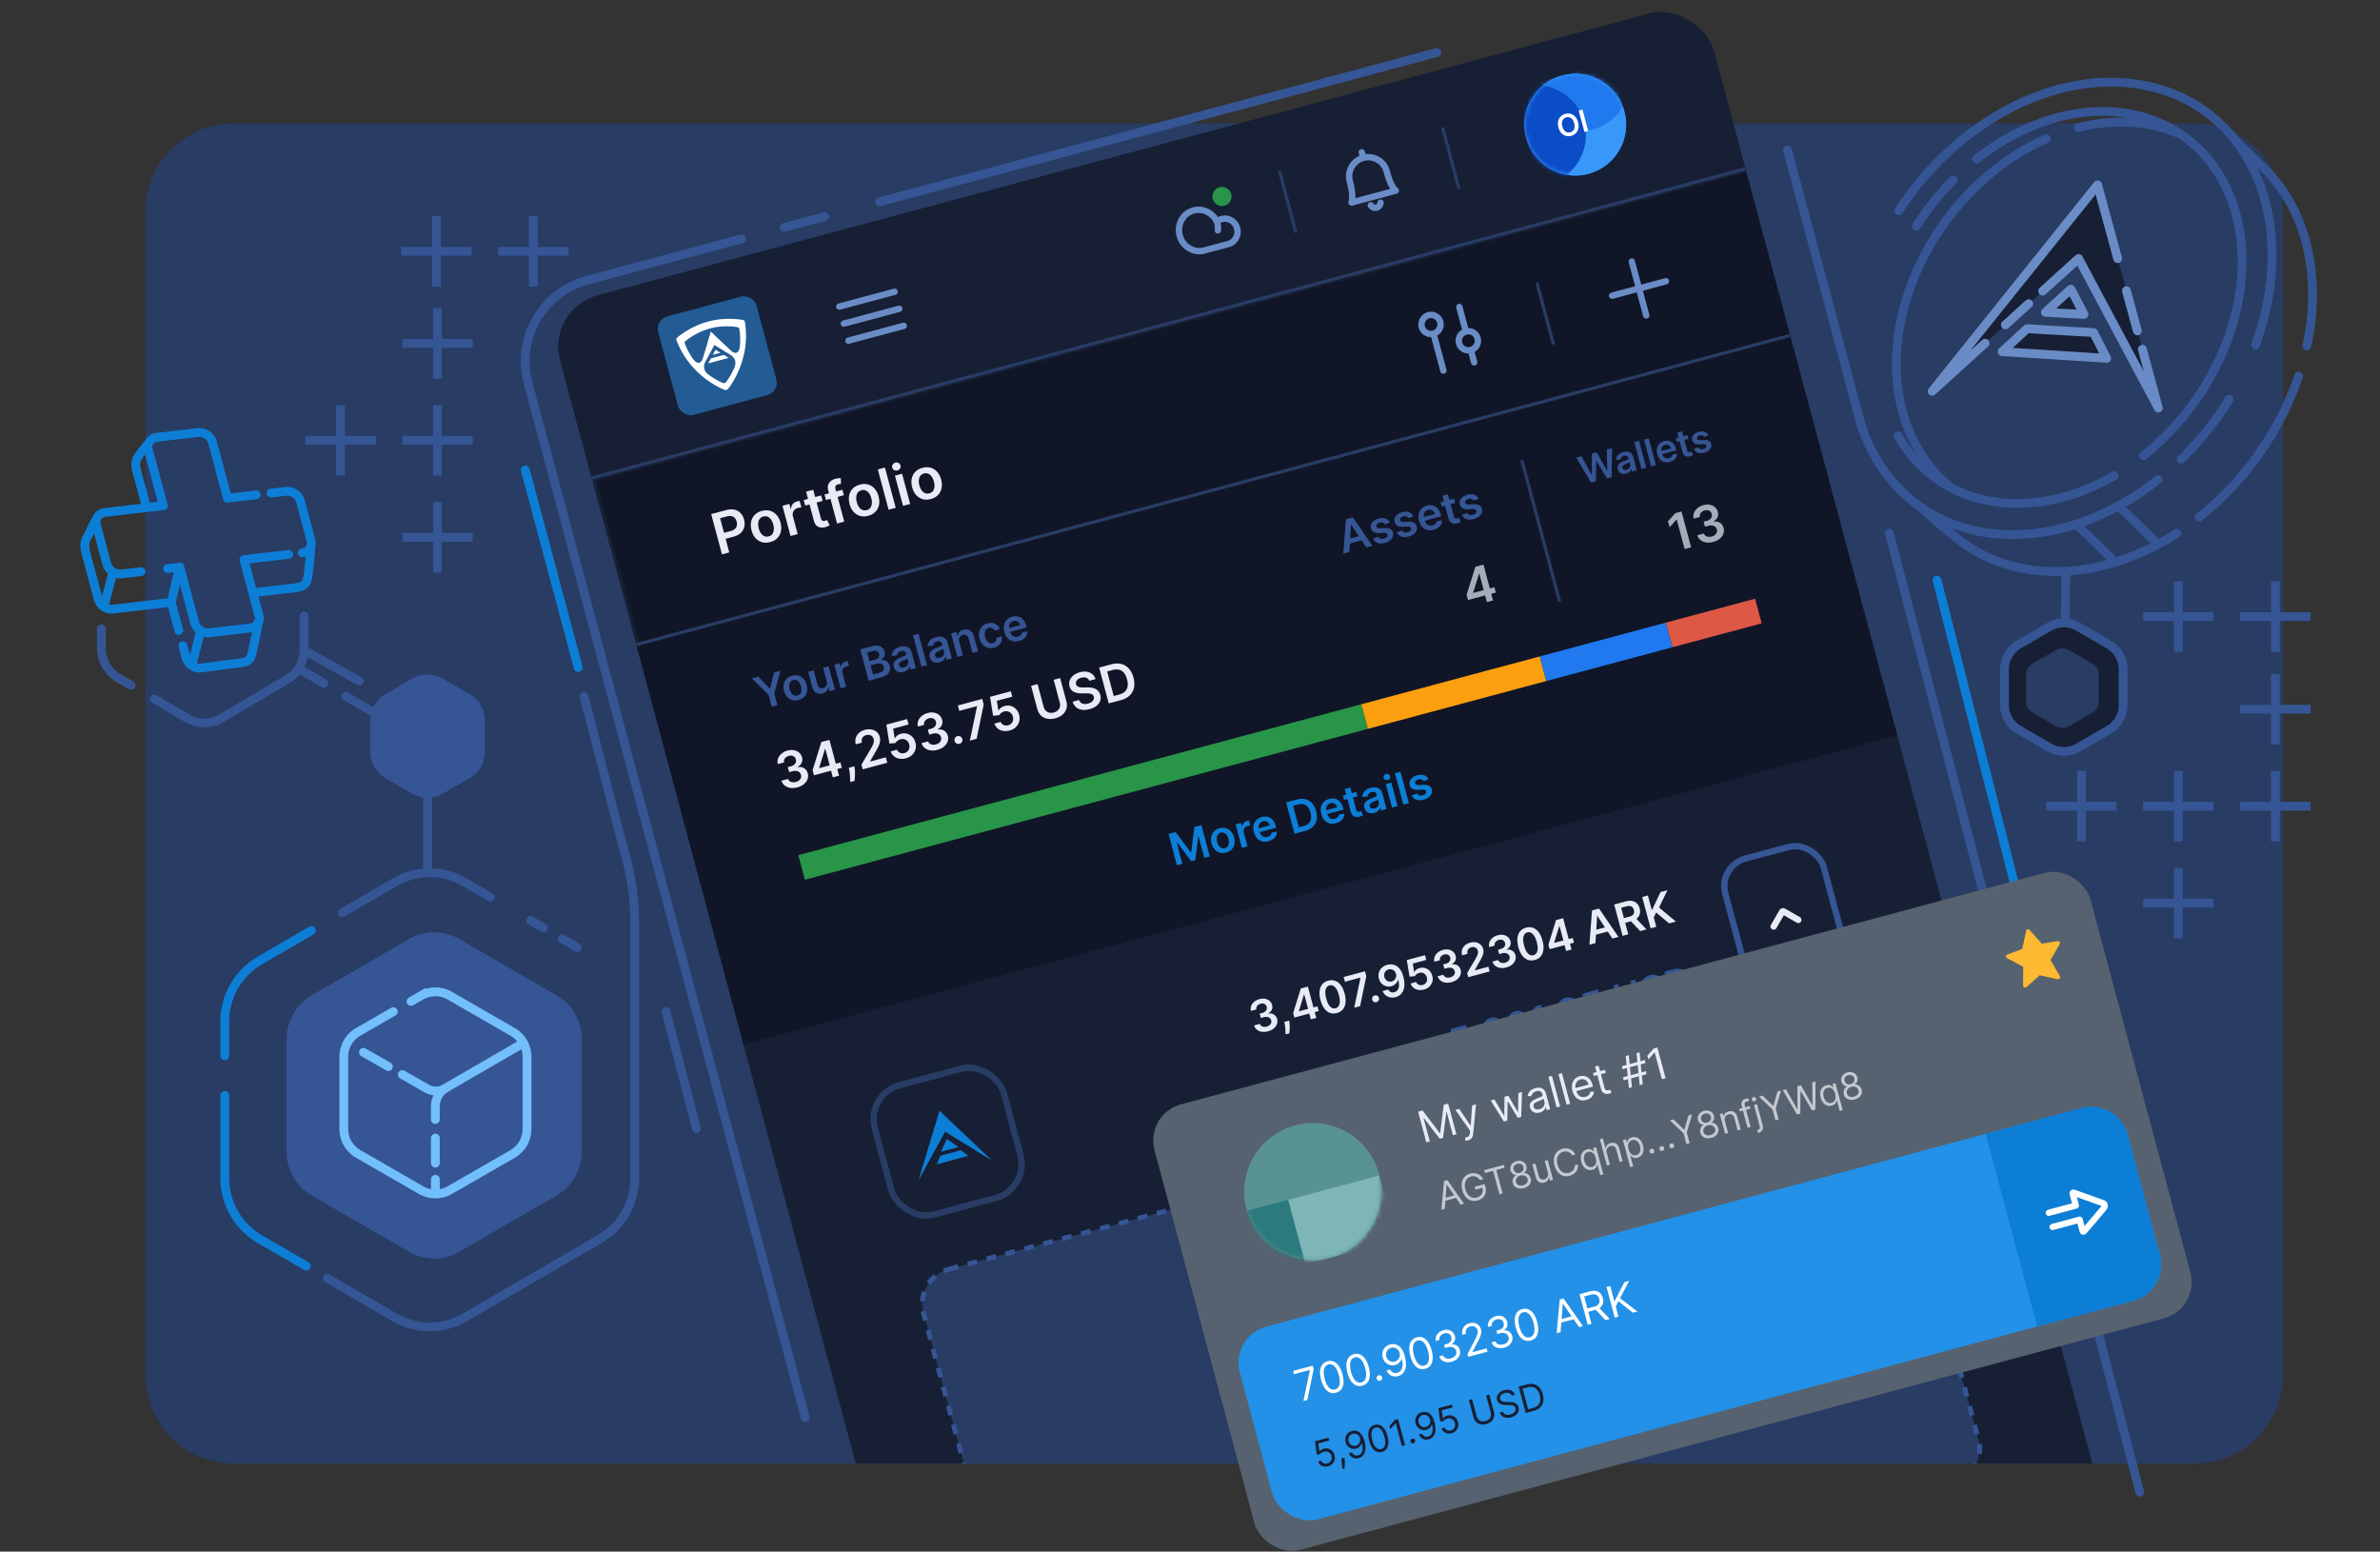 <svg viewBox="0 0 540 352" fill="none" xmlns="http://www.w3.org/2000/svg"><rect x="0" y="0" width="540" height="352" fill="#333333" stroke="none"/><path d="M33 48c0-11.046 8.954-20 20-20h445c11.046 0 20 8.954 20 20v264c0 11.046-8.954 20-20 20H53c-11.046 0-20-8.954-20-20V48Z" fill="#283C64"/><path d="M182.708 321.615 119.816 86.896c-2.725-10.167 3.309-20.618 13.476-23.342l34.978-9.372m31.296-8.386L326 11.918M177.935 51.592l9.204-2.466m218.417-15.117 16.904 63.084" stroke="#355594" stroke-width="2" stroke-linecap="round"/><path d="M122.012 49h-2v7h-7v2h7v7h2v-7h7v-2h-7v-7Zm-22 0h-2v7h-7v2h7v7h2v-7h7v-2h-7v-7Zm-23.75 58.885h2v-7h7v-2h-7v-7h-2v7h-7v2h7v7Zm22-22h2v-7h7v-2h-7v-7h-2v7h-7v2h7v7Zm0 22h2v-7h7v-2h-7v-7h-2v7h-7v2h7v7Zm0 22h2v-7h7v-2h-7v-7h-2v7h-7v2h7v7Z" fill="#355594"/><path d="m119.18 106.602 12.011 44.826m344.886 123.663-36.583-143.496" stroke="#0D7ED6" stroke-width="2" stroke-linecap="round"/><path d="M92.777 213.037a11.44 11.44 0 0 1 11.462 0l22.038 12.756a11.494 11.494 0 0 1 5.731 9.95v25.51c0 4.105-2.185 7.898-5.731 9.951l-22.038 12.755a11.44 11.44 0 0 1-11.462 0L70.74 271.204a11.497 11.497 0 0 1-5.731-9.951v-25.51c0-4.105 2.184-7.898 5.73-9.95l22.04-12.756Z" fill="#355594"/><path d="m77.621 207.068 11.932-6.925a15.836 15.836 0 0 1 15.909 0l5.824 3.38m9.091 5.276 2.932 1.701m-49.051 79.481 15.295 8.876a15.836 15.836 0 0 0 15.909 0l30.591-17.753a16.008 16.008 0 0 0 7.955-13.85v-55.508c0-5.746 0-10.246-2.5-19.246-2-7.2-6.501-25-9.002-34.5m-4.998 54.937 3.5 2.031m27 41.032-6.886-26.5m-82.114-89.791v7.581c0 2.829-1.478 5.444-3.878 6.858l-14.911 8.791a7.62 7.62 0 0 1-7.755 0l-7.456-4.396m-12-15.875v4.362a7.964 7.964 0 0 0 4.047 6.914l2.683 1.528" stroke="#355594" stroke-width="2" stroke-linecap="round"/><path d="M43.522 151.016a3.151 3.151 0 0 0 2.06.518l8.002-1.047c2.302-.277 3.185-.203 3.693-2.687.441-2.155 1.184-5.296 1.323-6.465m-15.078 9.681a3.156 3.156 0 0 1-1.264-1.708l-.753-2.808m2.017 4.516 1.984-7.87m-6.643-6.508-13.23 1.544a3.146 3.146 0 0 1-2.06-.517m15.29-1.027 1.788-7.808m-1.788 7.808 1.712 6.391m-17.002-5.364a3.151 3.151 0 0 1-1.264-1.708l-2.716-10.136c-.469-1.747-.516-2.753.18-3.958.695-1.205 1.587-3.368 2.002-3.932m1.798 19.734 2.06-7.867m31.807 4.672 9.203-1.075c2.32-.269 2.845-.842 3.15-2.236.245-1.114.611-5.322.764-7.287M33.97 100.151a2.222 2.222 0 0 0-.302 1.893l3.395 12.67-3.81.444m.717-15.007a2.218 2.218 0 0 1 1.664-.95l9.26-1.08a3.152 3.152 0 0 1 3.325 2.224l3.395 12.67 6.49-.757M33.97 100.151c-.215.528-2.58 2.982-2.96 4.102-.378 1.12-.208 1.754.216 3.338l2.028 7.567m35.324 10.25a2.213 2.213 0 0 0 1.664-.95 2.222 2.222 0 0 0 .302-1.893l-2.376-8.869a3.15 3.15 0 0 0-3.325-2.225l-3.341.39m-28.248 3.297-9.42 1.1a2.213 2.213 0 0 0-1.666.95 2.215 2.215 0 0 0-.302 1.893l2.377 8.87a3.153 3.153 0 0 0 3.325 2.225l4.431-.518m6.003-.701 2.795-.326 3.395 12.67a3.156 3.156 0 0 0 3.325 2.226l9.26-1.081a2.226 2.226 0 0 0 1.664-.951 2.21 2.21 0 0 0 .302-1.892l-3.395-12.67 10.154-1.186" stroke="#0D7ED6" stroke-width="2" stroke-linecap="round" stroke-linejoin="round"/><path d="M97.008 180v17.5" stroke="#355594" stroke-width="2" stroke-linecap="round" stroke-linejoin="round"/><path d="M109.004 170.576a5.87 5.87 0 0 1-2.923 5.075l-6.14 3.559a5.852 5.852 0 0 1-5.875 0l-6.139-3.559a5.857 5.857 0 0 1-2.923-5.075v-7.152a5.87 5.87 0 0 1 2.923-5.075l6.14-3.559a5.862 5.862 0 0 1 5.875 0l6.139 3.559a5.857 5.857 0 0 1 2.923 5.075v7.152Z" fill="#355594" stroke="#355594" stroke-width="2" stroke-linecap="round" stroke-linejoin="round"/><path d="m81.496 154.5-12.5-7M84.5 161.491l-6-3.533m-5-2.944-5-2.944" stroke="#355594" stroke-width="2" stroke-linecap="round"/><path d="M51.003 239.504v-7.759a16.01 16.01 0 0 1 7.955-13.85l11.698-6.789M51.003 248.5v18.753a16.006 16.006 0 0 0 7.955 13.849l10.545 6.121" stroke="#0D7ED6" stroke-width="2" stroke-linecap="round"/><path d="m93.264 227.179 2.275-1.31a6.52 6.52 0 0 1 6.503 0l14.267 8.215a6.514 6.514 0 0 1 3.264 5.646v16.398a6.517 6.517 0 0 1-3.264 5.647l-14.267 8.215a6.522 6.522 0 0 1-6.503 0l-14.267-8.215a6.514 6.514 0 0 1-3.264-5.646v-16.397a6.517 6.517 0 0 1 3.264-5.647l7.963-4.585" stroke="#72BFFB" stroke-width="2" stroke-linecap="round"/><path d="M98.777 270.345v-2.8m0-3.69v-5.676m0-4.215v-2.956a4.889 4.889 0 0 1 2.449-4.235l17.315-10.043" stroke="#72BFFB" stroke-width="2" stroke-linecap="round"/><path d="M100.898 246.975a4.043 4.043 0 0 1-4.008 0l-5.61-3.207m-8.82-5.043 5.67 3.242" stroke="#72BFFB" stroke-width="2" stroke-linecap="round"/><path d="m485.498 338.5-56.817-217.532" stroke="#355594" stroke-width="2" stroke-linecap="round"/><path d="M493.258 190.885h2v-7h7v-2h-7v-7h-2v7h-7v2h7v7Zm0-43h2v-7h7v-2h-7v-7h-2v7h-7v2h7v7Zm0 65h2v-7h7v-2h-7v-7h-2v7h-7v2h7v7Zm22-22h2v-7h7v-2h-7v-7h-2v7h-7v2h7v7Zm0-22h2v-7h7v-2h-7v-7h-2v7h-7v2h7v7Zm0-21h2v-7h7v-2h-7v-7h-2v7h-7v2h7v7Zm-44 43h2v-7h7v-2h-7v-7h-2v7h-7v2h7v7Z" fill="#355594"/><path d="M506.06 30.501s2.063 2.44 6.933 6.984a34.538 34.538 0 0 1 6.529 8.358c5.314 9.432 6.382 21.058 3.882 32.663m-87.407 36.726s5.273 4.842 8.933 7.582c12.82 9.594 31.876 9.196 48.996-1.86m27.597-35.63c-4.04 12.002-11.813 23.509-22.553 32.012m-27.58 1.881s2.994 2.855 7.862 7.696m1.556-12.038s3.647 3.508 8.515 8.35" stroke="#355594" stroke-width="2" stroke-linecap="round" stroke-linejoin="round"/><path d="M486.317 103.376c20.287-16.062 28.252-44.139 17.789-62.712-10.462-18.574-35.391-20.611-55.678-4.55m-17.789 62.713c9.343 16.586 30.22 19.985 49.028 9.086m-36.488-67.11a60.9 60.9 0 0 0-8.356 10.507m60.265-20.649c-6.921-3.241-15.173-3.84-23.588-1.703m-28.619 81.795c-3.342-2.519-5.982-5.852-8.014-9.51-10.463-18.573-2.499-46.65 17.788-62.712 3.761-2.977 7.682-5.333 11.64-7.076" stroke="#355594" stroke-width="2" stroke-linecap="round" stroke-linejoin="round"/><path d="m471.605 58.644-33.214 30.11 37.533-46.815 13.788 50.63-18.107-33.925Zm-17.342 21.13 5.665-5.204 15.072.874 2.986 5.842-23.723-1.511Zm9.82-8.922 5.779-5.255 2.984 5.728-8.763-.473Z" fill="#171F34"/><path d="m486.078 79.223 3.634 13.345-18.107-33.924-8.15 7.389m21.488 9.025-2.481-9.11m-1.985-7.288-4.553-16.72-37.533 46.814 12.005-10.883m9.904-8.978-5.298 4.803m-.739 6.079 5.665-5.205 15.072.874 2.986 5.842-23.723-1.511Zm9.82-8.923 5.779-5.255 2.984 5.728-8.763-.473Z" stroke="#6A8CC6" stroke-width="2" stroke-linecap="round" stroke-linejoin="round"/><path d="M489.668 108.779c-23.416 18.538-52.188 16.187-64.264-5.251-1.676-2.973-2.942-6.157-3.817-9.487m73.31 10.146a70.167 70.167 0 0 0 10.887-13.61m5.986-12.355c5.285-14.48 5.17-29.86-1.57-41.825-12.076-21.438-40.848-23.788-64.264-5.25a68.88 68.88 0 0 0-7.819 7.247 70.283 70.283 0 0 0-7.329 9.42" stroke="#355594" stroke-width="2" stroke-linecap="round" stroke-linejoin="round"/><path d="m468.563 142.7.146-12.077" stroke="#355594" stroke-width="2" stroke-linecap="round"/><path d="M481.724 159.896a6.573 6.573 0 0 1-3.28 5.691l-6.889 3.99a6.57 6.57 0 0 1-6.593 0l-6.889-3.99a6.573 6.573 0 0 1-3.28-5.691v-8.019a6.576 6.576 0 0 1 3.28-5.691l6.889-3.99a6.58 6.58 0 0 1 6.593 0l6.889 3.99a6.575 6.575 0 0 1 3.28 5.691v8.019Z" fill="#171F34" stroke="#355594" stroke-width="2" stroke-linecap="round" stroke-linejoin="round"/><path d="M466.541 147.441a2.815 2.815 0 0 1 2.813 0l5.408 3.117a2.808 2.808 0 0 1 1.406 2.432v6.235c0 1.003-.536 1.93-1.406 2.431l-5.408 3.118a2.82 2.82 0 0 1-2.813 0l-5.408-3.118a2.806 2.806 0 0 1-1.406-2.431v-6.235c0-1.003.536-1.93 1.406-2.432l5.408-3.117Z" fill="#283C64"/><g clip-path="url(#a)"><g clip-path="url(#b)"><rect x="124" y="70.139" width="271" height="869.368" rx="12" transform="rotate(-15 124 70.14)" fill="#171F34"/><path d="m135.172 109.043 261.766-70.14 9.913 36.996-261.766 70.14-9.913-36.996Z" fill="#101627"/><path d="m163.811 125.763-2.449-9.138 3.427-.919c.702-.188 1.326-.215 1.872-.08a2.706 2.706 0 0 1 1.374.789c.369.389.631.873.786 1.453.157.586.173 1.14.048 1.661a2.737 2.737 0 0 1-.805 1.369c-.412.387-.971.676-1.676.865l-2.271.608-.365-1.361 2.048-.548c.411-.11.728-.272.951-.485.224-.213.364-.461.422-.744a1.942 1.942 0 0 0-.038-.913 1.907 1.907 0 0 0-.422-.805 1.35 1.35 0 0 0-.739-.419c-.299-.07-.655-.049-1.069.062l-1.517.406 2.078 7.755-1.655.444Zm10.942-2.789c-.67.18-1.289.188-1.859.025a3.105 3.105 0 0 1-1.473-.93c-.41-.458-.709-1.041-.899-1.749-.19-.708-.222-1.364-.097-1.968.128-.605.398-1.12.81-1.546.412-.426.952-.729 1.622-.908.669-.18 1.288-.188 1.858-.025.57.163 1.06.475 1.47.936.414.46.715 1.043.905 1.751.19.708.22 1.363.091 1.965a3.08 3.08 0 0 1-.806 1.541c-.412.426-.953.729-1.622.908Zm-.338-1.296c.363-.097.64-.278.83-.543.19-.268.299-.587.327-.958a3.437 3.437 0 0 0-.121-1.182 3.441 3.441 0 0 0-.488-1.089 1.863 1.863 0 0 0-.763-.671c-.298-.137-.628-.156-.991-.059-.372.099-.654.283-.847.552-.19.268-.3.589-.33.963-.028.371.014.767.126 1.186.112.417.273.778.482 1.086.213.306.469.528.767.665.3.133.636.149 1.008.05Zm4.957-.085-1.837-6.853 1.567-.42.306 1.142.071-.019c.019-.429.151-.791.397-1.087.249-.299.569-.501.962-.606.089-.024.19-.047.302-.067.115-.025.211-.039.29-.044l.398 1.486a1.708 1.708 0 0 0-.343.024 3.178 3.178 0 0 0-.432.083 1.695 1.695 0 0 0-.743.404c-.198.187-.335.41-.409.669-.074.259-.072.535.006.826l1.08 4.029-1.615.433Zm6.936-9.204.334 1.249-3.94 1.056-.334-1.249 3.94-1.056Zm-3.408-.847 1.616-.433 1.724 6.434c.058.218.135.375.232.474a.542.542 0 0 0 .33.16c.121.012.248 0 .382-.035.101-.028.192-.06.271-.097.082-.038.144-.069.185-.093l.611 1.19a3.121 3.121 0 0 1-.907.415 2.72 2.72 0 0 1-1.143.11 1.762 1.762 0 0 1-.941-.426c-.264-.236-.452-.568-.564-.997l-1.796-6.702Zm8.23-.445.335 1.249-4.052 1.086-.335-1.249 4.052-1.086Zm-1.202 7.668-2.01-7.501c-.124-.461-.131-.87-.023-1.228.111-.358.309-.656.592-.895a2.614 2.614 0 0 1 1.019-.517c.28-.074.534-.119.763-.132.229-.014.401-.017.514-.009l.014 1.335c-.074-.002-.166 0-.276.007-.11.004-.229.024-.357.058-.301.08-.494.21-.58.39-.084.175-.09.397-.018.664l1.981 7.394-1.619.434Zm7.071-1.752c-.67.18-1.289.188-1.859.025a3.105 3.105 0 0 1-1.473-.93c-.41-.458-.709-1.041-.899-1.748-.19-.708-.222-1.365-.097-1.969.128-.605.398-1.12.81-1.546.412-.426.952-.729 1.622-.908.669-.18 1.288-.188 1.858-.025.57.163 1.06.475 1.47.936.414.46.715 1.044.905 1.752.19.708.22 1.363.091 1.965a3.08 3.08 0 0 1-.806 1.54c-.412.426-.953.729-1.622.908Zm-.338-1.296c.363-.097.64-.278.83-.543a1.86 1.86 0 0 0 .327-.958 3.44 3.44 0 0 0-.121-1.182 3.461 3.461 0 0 0-.488-1.089 1.853 1.853 0 0 0-.763-.67c-.298-.137-.628-.157-.991-.06-.372.1-.654.284-.847.552-.19.268-.3.589-.33.964-.028.371.014.766.126 1.185.112.417.273.779.482 1.086.213.306.469.528.767.665.3.133.636.15 1.008.05Zm4.123-9.656 2.449 9.138-1.615.433-2.449-9.138 1.615-.433Zm4.11 8.693-1.836-6.853 1.615-.433 1.836 6.854-1.615.432Zm-1.285-8.043a.98.98 0 0 1-.729-.078.847.847 0 0 1-.442-.546.836.836 0 0 1 .11-.694.967.967 0 0 1 .591-.436.958.958 0 0 1 .73.082.84.84 0 0 1 .443.546.851.851 0 0 1-.111.694.964.964 0 0 1-.592.432Zm7.586 6.498c-.669.18-1.288.188-1.858.025a3.1 3.1 0 0 1-1.473-.93c-.41-.458-.71-1.041-.899-1.748-.19-.708-.222-1.365-.097-1.969.128-.605.398-1.12.81-1.546.411-.426.952-.729 1.621-.908.67-.18 1.289-.188 1.859-.025.57.163 1.06.475 1.47.936.413.46.715 1.044.905 1.752.189.708.22 1.363.091 1.965a3.074 3.074 0 0 1-.807 1.54c-.412.426-.952.729-1.622.908Zm-.337-1.296c.363-.097.639-.278.83-.543a1.87 1.87 0 0 0 .327-.958 3.464 3.464 0 0 0-.121-1.182 3.484 3.484 0 0 0-.488-1.089 1.86 1.86 0 0 0-.763-.67c-.298-.137-.629-.157-.992-.06-.371.1-.654.284-.846.552-.19.268-.3.589-.33.964-.029.371.014.766.126 1.185.112.417.272.779.482 1.086a1.9 1.9 0 0 0 .767.665c.3.133.636.15 1.008.05Z" fill="#E8EBF6"/><g clip-path="url(#c)"><g clip-path="url(#d)" stroke="#6A8CC6" stroke-width="1.445" stroke-linecap="round" stroke-linejoin="round"><path d="m332.601 75.22-1.497-5.585m3.368 12.565-.748-2.792m1.532-2.655a2.174 2.174 0 0 1-1.533 2.655 2.174 2.174 0 0 1-2.655-1.533c-.299-1.117.276-2.319 1.533-2.655 1.187-.318 2.337.346 2.655 1.533Zm-9.99-.99 2.225 8.307m-.711-11.031a2.175 2.175 0 0 0-2.656-1.533c-1.116.3-1.832 1.538-1.533 2.655a2.175 2.175 0 0 0 2.656 1.533 2.174 2.174 0 0 0 1.533-2.655Zm0 0c.018.07 0 0 0 0Z"/></g><path fill="#283C64" d="m348.369 64.261.698-.187 3.741 13.96-.698.188z"/><path d="m365.771 67.08 12.216-3.273m-7.745-4.471 3.273 12.216" stroke="#6A8CC6" stroke-width="1.445" stroke-linecap="round" stroke-linejoin="round"/></g><path d="M287.698 233.96c-.5.134-.967.168-1.402.1a2.307 2.307 0 0 1-1.108-.469 1.917 1.917 0 0 1-.641-.963l1.305-.349a.897.897 0 0 0 .326.452c.153.11.337.179.55.206.213.027.439.009.677-.055.254-.068.468-.173.641-.313.173-.143.293-.309.361-.499a.95.95 0 0 0 .016-.595 1 1 0 0 0-.319-.525 1.16 1.16 0 0 0-.596-.253 1.981 1.981 0 0 0-.808.068l-.628.168-.266-.993.628-.168c.248-.066.452-.167.615-.302.164-.136.279-.296.344-.479a.97.97 0 0 0 .01-.587.989.989 0 0 0-.276-.488.951.951 0 0 0-.479-.247 1.32 1.32 0 0 0-.613.03 1.593 1.593 0 0 0-.572.28 1.137 1.137 0 0 0-.358.457.886.886 0 0 0-.043.562l-1.239.332a1.87 1.87 0 0 1 .063-1.14c.141-.363.374-.678.699-.946a3.018 3.018 0 0 1 1.177-.591c.474-.127.91-.148 1.307-.064.399.082.734.246 1.006.493s.456.551.553.912c.11.4.082.767-.084 1.101a1.721 1.721 0 0 1-.788.78l.015.056c.518-.065.951.018 1.297.247.349.227.581.563.698 1.007a1.84 1.84 0 0 1-.054 1.16c-.14.373-.385.701-.733.985-.345.284-.772.494-1.281.63Zm4.807-2.434.057.394c.046.301.067.612.064.935.001.325-.01.627-.032.905-.022.279-.042.499-.058.659l-.847.227-.022-.611a15.238 15.238 0 0 0-.053-.864 8.471 8.471 0 0 0-.14-.952l-.08-.395 1.111-.298Zm1.172-.685-.275-1.024 1.739-5.573.854-.229.391 1.458-.521.139-1.168 3.761.015.056 4.209-1.128.284 1.058-5.528 1.482Zm3.744.41-.437-1.631-.109-.462-1.345-5.018 1.215-.326 1.904 7.108-1.228.329Zm5.91-1.439c-.572.153-1.101.14-1.588-.039-.485-.183-.911-.519-1.278-1.008-.365-.492-.652-1.126-.859-1.901-.206-.776-.272-1.465-.201-2.067.074-.604.276-1.105.606-1.501.333-.397.784-.671 1.353-.824.569-.152 1.097-.14 1.583.037.486.178.912.51 1.275.998.366.487.653 1.117.86 1.89.208.777.276 1.47.204 2.08-.07.606-.272 1.109-.604 1.508-.329.398-.78.674-1.351.827Zm-.292-1.086c.445-.119.737-.432.876-.938.142-.509.098-1.19-.131-2.044-.151-.564-.337-1.023-.558-1.375-.221-.353-.465-.597-.732-.734a1.133 1.133 0 0 0-.843-.09c-.442.118-.732.432-.871.94-.14.506-.097 1.183.127 2.03.15.568.334 1.029.553 1.384.222.355.467.602.734.741.268.137.549.165.845.086Zm4.216-.11 1.419-6.793-.013-.049-3.508.94-.288-1.075 4.841-1.298.295 1.1-1.41 6.817-1.336.358Zm5.062-1.275a.767.767 0 0 1-.601-.077.745.745 0 0 1-.367-.482.736.736 0 0 1 .079-.594.77.77 0 0 1 .482-.367.759.759 0 0 1 .59.08.755.755 0 0 1 .368.887.821.821 0 0 1-.203.352.744.744 0 0 1-.348.201Zm2.458-8.462a3.039 3.039 0 0 1 1.041-.086c.355.029.697.141 1.027.335.329.192.629.488.9.886.27.399.492.922.666 1.57.166.61.247 1.173.244 1.69a3.763 3.763 0 0 1-.233 1.364 2.546 2.546 0 0 1-.675.992 2.617 2.617 0 0 1-1.086.57c-.449.12-.871.139-1.265.056a2.312 2.312 0 0 1-1.03-.498 2.375 2.375 0 0 1-.673-.943l1.267-.339c.141.265.333.454.576.567.245.111.521.125.826.043.493-.132.815-.448.966-.947.152-.499.126-1.129-.078-1.891l-.049.013c-.059.234-.159.45-.299.646a2.085 2.085 0 0 1-.524.501c-.206.14-.436.243-.691.312a2.228 2.228 0 0 1-1.204.002 2.251 2.251 0 0 1-1.007-.608 2.527 2.527 0 0 1-.611-1.112 2.519 2.519 0 0 1-.014-1.331 2.4 2.4 0 0 1 .664-1.116c.327-.318.747-.543 1.262-.676Zm.283 1.04a1.328 1.328 0 0 0-.968.985c-.058.236-.053.481.015.736.07.251.188.465.354.641a1.302 1.302 0 0 0 1.315.366 1.327 1.327 0 0 0 .838-.66 1.46 1.46 0 0 0 .167-.517 1.335 1.335 0 0 0-.039-.547 1.398 1.398 0 0 0-.354-.627 1.388 1.388 0 0 0-.602-.371 1.279 1.279 0 0 0-.726-.006Zm8.014 4.563c-.463.124-.9.148-1.312.072a2.292 2.292 0 0 1-1.065-.488 1.994 1.994 0 0 1-.621-.957l1.25-.335c.101.285.291.49.57.614.278.121.577.139.899.053a1.36 1.36 0 0 0 .627-.354c.165-.169.277-.371.336-.607.058-.237.05-.486-.023-.749a1.47 1.47 0 0 0-.361-.67 1.322 1.322 0 0 0-.607-.362 1.376 1.376 0 0 0-.742.006c-.214.054-.413.15-.597.286a1.333 1.333 0 0 0-.404.45l-1.213.121-.611-3.764 4.123-1.105.288 1.076-3.057.819.3 1.939.042-.011c.09-.19.242-.368.455-.535.213-.168.463-.291.75-.368a2.238 2.238 0 0 1 2.255.616c.289.302.495.681.617 1.136.126.47.129.918.01 1.344a2.383 2.383 0 0 1-.667 1.105c-.326.311-.74.533-1.242.668Zm6.264-1.679c-.5.134-.967.168-1.401.1a2.299 2.299 0 0 1-1.108-.469 1.917 1.917 0 0 1-.641-.963l1.305-.349a.896.896 0 0 0 .325.452c.154.11.337.179.55.206.213.027.439.009.677-.055.255-.068.469-.173.642-.313.172-.143.293-.309.361-.499a.957.957 0 0 0 .015-.595.993.993 0 0 0-.319-.525 1.152 1.152 0 0 0-.596-.253 1.981 1.981 0 0 0-.808.068l-.628.168-.266-.993.628-.168c.248-.066.453-.167.615-.302.164-.136.279-.296.344-.479a.962.962 0 0 0 .01-.587.974.974 0 0 0-.276-.488.947.947 0 0 0-.479-.247 1.321 1.321 0 0 0-.613.03 1.6 1.6 0 0 0-.572.28 1.134 1.134 0 0 0-.357.457.879.879 0 0 0-.043.562l-1.239.332a1.855 1.855 0 0 1 .063-1.14c.14-.363.373-.678.698-.946a3.032 3.032 0 0 1 1.177-.591c.475-.127.91-.148 1.307-.064a2.09 2.09 0 0 1 1.007.493c.272.247.456.551.553.912.109.4.081.767-.085 1.101a1.719 1.719 0 0 1-.787.78l.014.056c.519-.065.951.018 1.298.247.348.227.581.563.697 1.007.107.398.089.785-.053 1.16a2.331 2.331 0 0 1-.733.985c-.346.284-.773.494-1.282.63Zm3.789-1.119-.249-.93 1.819-3.08c.172-.302.312-.566.42-.793.107-.228.177-.439.21-.633a1.39 1.39 0 0 0-.031-.587 1.089 1.089 0 0 0-.307-.535 1.05 1.05 0 0 0-.521-.262 1.398 1.398 0 0 0-.642.03 1.294 1.294 0 0 0-.576.311 1.04 1.04 0 0 0-.3.516c-.048.201-.039.423.026.666l-1.225.328c-.121-.451-.123-.871-.007-1.259a2.16 2.16 0 0 1 .643-1.002c.315-.28.706-.483 1.176-.609.477-.128.919-.151 1.328-.069.409.081.754.25 1.036.507.284.256.48.583.587.981.071.266.09.541.057.825-.033.284-.136.617-.309.998-.171.381-.427.855-.768 1.422l-.892 1.574.013.049 3.096-.83.288 1.076-4.872 1.306Zm8.646-2.213c-.499.134-.967.168-1.401.1a2.303 2.303 0 0 1-1.108-.469 1.917 1.917 0 0 1-.641-.963l1.305-.349a.892.892 0 0 0 .326.452c.153.11.336.179.549.206.214.027.439.009.678-.055.254-.068.468-.173.641-.313.172-.143.293-.309.361-.499a.957.957 0 0 0 .015-.595.987.987 0 0 0-.319-.525 1.152 1.152 0 0 0-.596-.253 1.977 1.977 0 0 0-.807.068l-.628.168-.266-.993.628-.168c.247-.066.452-.167.614-.302.165-.136.279-.296.344-.479a.954.954 0 0 0 .01-.587.955.955 0 0 0-.754-.735 1.32 1.32 0 0 0-.613.03 1.597 1.597 0 0 0-.573.28 1.134 1.134 0 0 0-.357.457.886.886 0 0 0-.043.562l-1.239.332a1.87 1.87 0 0 1 .063-1.14c.141-.363.374-.678.699-.946a3.018 3.018 0 0 1 1.177-.591c.474-.127.91-.148 1.307-.064.398.082.734.246 1.006.493s.456.551.553.912c.109.4.081.767-.084 1.101a1.721 1.721 0 0 1-.788.78l.015.056c.518-.065.95.018 1.297.247.348.227.581.563.698 1.007.106.398.088.785-.054 1.16a2.331 2.331 0 0 1-.733.985c-.345.284-.773.494-1.282.63Zm6.452-1.688c-.571.153-1.1.14-1.587-.039-.486-.183-.912-.519-1.278-1.008-.365-.492-.652-1.126-.859-1.901-.206-.776-.273-1.465-.201-2.067.074-.604.276-1.105.606-1.501.333-.397.784-.671 1.353-.824.569-.152 1.097-.14 1.583.037.486.178.911.51 1.275.998.366.487.653 1.117.86 1.89.208.777.276 1.47.204 2.08-.071.606-.272 1.109-.604 1.508-.33.398-.78.674-1.352.827Zm-.291-1.086c.445-.119.736-.432.876-.938.141-.509.098-1.19-.131-2.044-.151-.564-.337-1.023-.558-1.375-.221-.353-.465-.597-.732-.734a1.133 1.133 0 0 0-.843-.09c-.442.118-.732.432-.871.94-.14.506-.098 1.183.127 2.03.15.568.334 1.029.553 1.384.222.355.466.602.734.741.267.137.549.165.845.086Zm3.665-1.376-.275-1.024 1.739-5.573.854-.228.39 1.457-.52.14-1.168 3.761.015.055 4.209-1.128.284 1.059-5.528 1.481Zm3.743.41-.437-1.631-.108-.462-1.345-5.018 1.215-.325 1.904 7.107-1.229.329Zm6.653-1.782-1.374.368.598-7.778 1.589-.426 4.41 6.436-1.374.368-3.412-5.141-.056.015-.381 6.158Zm-.701-2.799 3.748-1.004.277 1.034-3.748 1.004-.277-1.034Zm6.86 1.148-1.904-7.107 2.665-.714c.546-.147 1.03-.174 1.451-.084.423.09.775.281 1.057.572.283.289.485.66.607 1.114.122.455.131.877.026 1.265a1.992 1.992 0 0 1-.643 1.001c-.326.281-.762.495-1.308.641l-1.899.509-.286-1.069 1.725-.462c.319-.086.569-.2.749-.342a.968.968 0 0 0 .346-.513 1.307 1.307 0 0 0-.022-.679 1.354 1.354 0 0 0-.322-.605.982.982 0 0 0-.565-.288c-.229-.04-.504-.018-.825.069l-1.18.316 1.616 6.031-1.288.345Zm2.809-4.204 2.622 2.749-1.436.385-2.592-2.757 1.406-.377Zm3.547 2.501-1.904-7.107 1.287-.345.875 3.266.087-.024 1.898-4.008 1.572-.422-1.894 3.926 3.823 3.175-1.548.415-2.937-2.479-.539 1.141.568 2.117-1.288.345Z" fill="#E8EBF6"/><path d="M332.417 239.171a2.537 2.537 0 0 1-1.124.062 1.965 1.965 0 0 1-.913-.419 1.697 1.697 0 0 1-.532-.82l1.071-.287c.087.245.249.42.488.526.239.104.496.119.771.045a1.105 1.105 0 0 0 .825-.823c.05-.203.044-.417-.019-.643a1.256 1.256 0 0 0-.31-.573 1.118 1.118 0 0 0-.52-.31 1.175 1.175 0 0 0-.636.004 1.464 1.464 0 0 0-.511.246 1.121 1.121 0 0 0-.346.386l-1.041.103-.523-3.226 3.534-.947.247.922-2.621.702.257 1.662.036-.009c.078-.163.208-.316.391-.459.182-.144.396-.249.642-.315a1.925 1.925 0 0 1 1.933.527c.248.259.424.584.529.975.108.402.111.786.009 1.151a2.046 2.046 0 0 1-.572.947c-.279.267-.634.457-1.065.573Zm4.009-2.057.049.338c.039.257.058.524.056.801 0 .279-.01.537-.028.776-.019.239-.036.427-.05.565l-.726.195-.019-.525a12.288 12.288 0 0 0-.045-.74 7.168 7.168 0 0 0-.12-.816l-.069-.338.952-.256Zm1.788-6.205a2.6 2.6 0 0 1 .892-.073c.304.025.598.121.881.287.282.165.539.418.771.76.231.341.422.79.57 1.345.143.523.213 1.006.21 1.449-.001.44-.068.83-.2 1.169-.132.34-.325.623-.579.85-.253.228-.564.39-.93.489a2.314 2.314 0 0 1-1.084.048 1.997 1.997 0 0 1-1.46-1.235l1.086-.291c.12.227.285.389.494.486.21.095.446.107.708.037.422-.113.698-.384.828-.812.13-.428.107-.968-.068-1.62l-.041.011c-.051.2-.136.385-.257.553-.121.166-.271.31-.449.43a1.967 1.967 0 0 1-.592.267 1.914 1.914 0 0 1-1.032.002 1.926 1.926 0 0 1-.863-.521 2.166 2.166 0 0 1-.524-.953 2.172 2.172 0 0 1-.012-1.142 2.06 2.06 0 0 1 .569-.956c.28-.272.641-.466 1.082-.58Zm.242.892a1.135 1.135 0 0 0-.538.313c-.143.149-.24.326-.291.531-.05.202-.046.413.013.631.06.216.161.399.303.55.145.15.314.255.508.313.197.058.403.058.619 0a1.136 1.136 0 0 0 .719-.565 1.25 1.25 0 0 0 .109-.913 1.206 1.206 0 0 0-.303-.537 1.205 1.205 0 0 0-.516-.318 1.099 1.099 0 0 0-.623-.005Zm7.012 3.908c-.49.131-.943.12-1.361-.034-.416-.157-.781-.444-1.095-.864-.313-.422-.558-.965-.736-1.63-.176-.664-.234-1.255-.172-1.771.063-.518.236-.947.519-1.287.285-.34.672-.575 1.16-.706.487-.13.94-.12 1.357.032.417.152.781.437 1.093.855.313.417.559.957.737 1.62.178.666.236 1.26.175 1.783-.061.52-.233.951-.518 1.293-.283.341-.669.577-1.159.709Zm-.249-.931c.381-.102.631-.37.75-.804.122-.436.084-1.02-.112-1.752-.13-.484-.289-.877-.478-1.179-.19-.302-.399-.512-.628-.629a.969.969 0 0 0-.722-.077c-.379.101-.628.37-.747.805-.12.434-.083 1.014.109 1.741.128.486.286.881.474 1.186.19.304.4.516.629.635.23.117.471.142.725.074Zm4.399-6.835 1.632 6.092-1.103.296-1.345-5.018-.036.009-1.18 1.292-.271-1.011 1.253-1.379 1.05-.281Zm3.537 5.652a.666.666 0 0 1-.516-.066.64.64 0 0 1-.314-.413.633.633 0 0 1 .067-.509.66.66 0 0 1 .413-.315.648.648 0 0 1 .507.069.647.647 0 0 1 .315.76.711.711 0 0 1-.174.302.643.643 0 0 1-.298.172Zm2.107-7.253c.292-.077.589-.101.892-.074.304.025.597.121.88.287.282.165.539.418.771.76.232.341.422.79.571 1.345.142.523.212 1.006.21 1.449-.001.44-.068.83-.2 1.169-.133.34-.325.623-.579.85a2.229 2.229 0 0 1-.931.489 2.314 2.314 0 0 1-1.084.048 1.988 1.988 0 0 1-1.459-1.235l1.085-.291c.121.227.285.389.494.486.21.095.446.107.708.037.423-.113.699-.384.828-.812.13-.428.108-.968-.067-1.62l-.042.011c-.05.2-.136.385-.256.553-.122.167-.271.31-.45.43a1.96 1.96 0 0 1-.591.267 1.917 1.917 0 0 1-1.033.002 1.926 1.926 0 0 1-.863-.521 2.164 2.164 0 0 1-.523-.953 2.169 2.169 0 0 1-.013-1.141c.1-.367.29-.686.57-.956.28-.273.64-.466 1.082-.58Zm.242.891a1.134 1.134 0 0 0-.538.313c-.143.149-.24.326-.292.531-.049.203-.045.413.013.631.06.216.161.399.304.55a1.119 1.119 0 0 0 1.126.313 1.126 1.126 0 0 0 .719-.565 1.245 1.245 0 0 0 .11-.913 1.198 1.198 0 0 0-.304-.537 1.196 1.196 0 0 0-.515-.318 1.099 1.099 0 0 0-.623-.005Zm6.869 3.911a2.541 2.541 0 0 1-1.125.062 1.975 1.975 0 0 1-.912-.418 1.693 1.693 0 0 1-.532-.821l1.071-.287c.086.245.249.42.488.526.238.104.495.119.771.046.216-.058.395-.159.537-.304.142-.144.238-.318.288-.52.05-.203.044-.417-.019-.642a1.264 1.264 0 0 0-.31-.574 1.127 1.127 0 0 0-.52-.31 1.175 1.175 0 0 0-.636.005 1.453 1.453 0 0 0-.511.245 1.144 1.144 0 0 0-.347.386l-1.04.103-.523-3.226 3.534-.947.247.922-2.621.702.257 1.663.036-.01c.077-.163.208-.316.39-.458.183-.145.397-.25.643-.316a1.919 1.919 0 0 1 1.933.528c.248.259.424.583.529.974.108.403.111.786.009 1.152a2.056 2.056 0 0 1-.572.947c-.28.266-.634.457-1.065.572Zm7.506-8.63 1.103-.296 1.067 3.981a2.21 2.21 0 0 1-.001 1.234 2.172 2.172 0 0 1-.655 1.007c-.321.284-.73.492-1.225.625-.498.133-.957.158-1.377.073a2.168 2.168 0 0 1-1.071-.546 2.224 2.224 0 0 1-.615-1.069l-1.066-3.98 1.103-.296 1.042 3.888c.068.254.184.465.348.634.166.168.367.281.601.339.234.057.491.047.771-.028.279-.074.506-.195.681-.361.176-.168.293-.366.351-.594a1.412 1.412 0 0 0-.015-.723l-1.042-3.888Zm6.062.171a.837.837 0 0 0-.513-.513c-.243-.09-.528-.091-.856-.004-.23.062-.418.15-.564.263a.918.918 0 0 0-.302.384.712.712 0 0 0 .15.75.82.82 0 0 0 .305.174c.118.036.245.06.379.07.135.011.269.014.402.011l.609-.011a4.11 4.11 0 0 1 .721.04c.239.034.461.097.667.191.208.093.388.225.539.394.152.17.263.387.334.651.096.357.089.695-.021 1.016-.11.319-.317.6-.622.846-.302.242-.697.429-1.185.56-.474.127-.905.163-1.294.11a1.899 1.899 0 0 1-.987-.424c-.27-.229-.467-.544-.591-.945l1.086-.291a.95.95 0 0 0 .338.477c.153.11.331.175.534.195.205.02.422-.001.652-.063.24-.064.441-.156.602-.276.163-.122.278-.262.347-.418a.76.76 0 0 0 .035-.501.605.605 0 0 0-.245-.355 1.078 1.078 0 0 0-.454-.159 3.917 3.917 0 0 0-.622-.037l-.741.007c-.536.006-.985-.083-1.347-.267-.36-.186-.599-.497-.715-.934a1.62 1.62 0 0 1 .038-1.021c.124-.322.335-.603.632-.842a2.894 2.894 0 0 1 1.085-.533c.432-.115.831-.142 1.197-.078.367.061.679.199.937.415.257.214.434.492.532.833l-1.062.285Zm5.377 3.293-2.064.553-1.632-6.092 2.106-.564c.605-.162 1.157-.179 1.657-.052.501.125.929.384 1.285.775.355.391.618.904.787 1.536.171.635.199 1.212.085 1.731a2.535 2.535 0 0 1-.733 1.322c-.375.362-.872.626-1.491.791Zm-1.216-.697.907-.243c.424-.114.758-.286 1-.517a1.54 1.54 0 0 0 .452-.87c.059-.35.027-.758-.098-1.224-.125-.466-.3-.833-.525-1.102a1.516 1.516 0 0 0-.82-.524c-.319-.08-.684-.065-1.097.046l-.94.252 1.121 4.182Z" fill="#355594"/><rect x="196.413" y="248.25" width="30.352" height="30.352" rx="7.949" transform="rotate(-15 196.413 248.25)" stroke="#283C64" stroke-width="1.445"/><path fill-rule="evenodd" clip-rule="evenodd" d="m214.429 256.73-6.043 11.073 4.774-15.81 11.979 11.321-10.71-6.584Zm-1.912 7.405.849-1.951 4.633-1.242 1.711 1.266-7.193 1.927Zm.944-2.836 1.386-2.915 2.63 1.839-4.016 1.076Z" fill="#0D7ED6"/><rect x="419.965" y="219.773" width="23.125" height="30.352" rx="6.504" transform="rotate(165 419.965 219.773)" fill="#171F34"/><rect x="419.965" y="219.773" width="23.125" height="30.352" rx="6.504" transform="rotate(165 419.965 219.773)" stroke="#355594" stroke-width="1.445" stroke-linejoin="round"/><g clip-path="url(#e)"><path d="m402.431 210.181 1.942-3.363c.051-.089.191-.126.279-.075l3.364 1.942" stroke="#E8EBF6" stroke-width="1.445" stroke-linecap="round" stroke-linejoin="round"/></g><rect x="207.432" y="290.015" width="223.763" height="105.902" rx="8.121" transform="rotate(-15 207.432 290.015)" fill="#283C64" stroke="#355594" stroke-width="1.112" stroke-dasharray="2.22 2.22"/><path fill="#101627" d="m144.388 146.226 261.766-70.14 24.315 90.746-261.766 70.14z"/><path d="m170.617 153.904 1.454-.39 2.581 2.678.069-.018.897-3.61 1.454-.39-1.392 5.149.711 2.651-1.284.344-.711-2.651-3.779-3.763Zm10.576 4.895c-.521.139-1.003.146-1.446.019a2.42 2.42 0 0 1-1.146-.723c-.318-.356-.551-.81-.699-1.36-.147-.551-.172-1.061-.075-1.531.099-.471.309-.872.63-1.203.32-.331.741-.567 1.261-.706.521-.14 1.002-.146 1.446-.019.443.127.824.369 1.143.727.322.358.556.812.704 1.363.147.551.171 1.06.071 1.528a2.392 2.392 0 0 1-.628 1.199c-.32.331-.741.566-1.261.706Zm-.263-1.008c.282-.076.498-.217.646-.423.147-.208.232-.456.254-.745a2.678 2.678 0 0 0-.094-.919 2.695 2.695 0 0 0-.379-.847 1.458 1.458 0 0 0-.594-.522 1.11 1.11 0 0 0-.771-.046c-.289.078-.509.221-.659.429a1.477 1.477 0 0 0-.256.75c-.022.288.01.596.098.922.087.324.212.605.375.844.165.239.364.411.596.518.234.103.495.116.784.039Zm6.652-3.218-.827-3.089 1.256-.337 1.428 5.331-1.218.326-.254-.947-.055.015a1.67 1.67 0 0 1-.397.891c-.223.263-.534.448-.934.555a1.88 1.88 0 0 1-.989.016 1.673 1.673 0 0 1-.808-.516c-.231-.261-.403-.604-.517-1.03l-.91-3.394 1.256-.336.858 3.199c.09.338.255.582.493.731.239.149.508.184.809.103.185-.049.352-.143.502-.279.149-.137.255-.309.319-.517.065-.211.061-.452-.012-.722Zm3.149 1.559-1.428-5.331 1.218-.326.238.888.055-.015c.015-.333.118-.615.31-.845.193-.233.442-.39.747-.472.07-.019.148-.036.236-.052.089-.019.164-.03.225-.034l.309 1.156a1.31 1.31 0 0 0-.266.019c-.118.014-.23.035-.336.064a1.308 1.308 0 0 0-.578.315 1.135 1.135 0 0 0-.313 1.162l.839 3.134-1.256.337Zm6.354-1.703-1.904-7.107 2.721-.729c.513-.138.962-.171 1.345-.101.386.068.7.218.943.451.246.232.416.523.51.875.077.289.088.552.032.787a1.44 1.44 0 0 1-.314.616 1.98 1.98 0 0 1-.555.443l.018.069c.256-.053.519-.041.788.039.271.076.515.221.731.436.216.215.373.503.469.864.099.368.098.722-.001 1.064-.1.339-.307.641-.62.906s-.742.47-1.286.616l-2.877.771Zm1-1.421 1.384-.371c.468-.125.78-.304.939-.538a.908.908 0 0 0 .126-.777 1.093 1.093 0 0 0-.861-.811 1.52 1.52 0 0 0-.727.035l-1.419.38.558 2.082Zm-.807-3.009 1.274-.341c.222-.059.411-.154.568-.282.156-.131.264-.286.326-.463a.97.97 0 0 0 .011-.583.917.917 0 0 0-.474-.603c-.24-.126-.549-.139-.929-.037l-1.301.349.525 1.96Zm7.737 2.42a2.307 2.307 0 0 1-.961.065 1.545 1.545 0 0 1-.783-.371c-.219-.196-.375-.47-.469-.819-.081-.301-.092-.564-.033-.791.058-.226.167-.424.328-.593.16-.17.353-.317.577-.442.226-.127.465-.239.717-.337.304-.116.549-.213.737-.29.187-.08.317-.159.39-.238a.306.306 0 0 0 .063-.304l-.005-.021c-.07-.261-.202-.443-.395-.545-.194-.102-.436-.114-.728-.035-.308.082-.534.214-.678.397-.142.182-.22.373-.234.572l-1.217.148c.005-.349.086-.66.24-.935.154-.277.37-.511.649-.702.278-.193.603-.34.976-.44.256-.069.52-.107.791-.115.27-.008.53.029.777.111.247.08.466.221.657.423.192.202.336.479.431.833l.956 3.568-1.208.323-.196-.732-.042.011a1.572 1.572 0 0 1-.645.951 2.154 2.154 0 0 1-.695.308Zm.079-1.01c.252-.068.458-.176.616-.325.158-.151.264-.324.319-.517.057-.194.06-.389.007-.586l-.168-.628a.61.61 0 0 1-.178.144 2.876 2.876 0 0 1-.292.157c-.11.052-.22.101-.329.147l-.284.121c-.18.076-.337.162-.47.26a.869.869 0 0 0-.285.337.613.613 0 0 0-.022.43c.062.231.193.383.393.456.201.073.432.074.693.004Zm3.322-7.634 1.905 7.108-1.257.336-1.904-7.107 1.256-.337Zm4.759 6.458a2.29 2.29 0 0 1-.961.064 1.55 1.55 0 0 1-.784-.37c-.218-.197-.375-.47-.468-.819-.081-.301-.092-.565-.034-.791.059-.226.168-.424.329-.594.16-.169.352-.316.577-.441.226-.128.465-.24.717-.337.303-.116.549-.213.736-.29.187-.08.317-.16.39-.239.075-.082.096-.183.064-.303l-.005-.021c-.071-.262-.202-.443-.396-.545-.193-.102-.436-.114-.727-.036-.308.083-.534.215-.678.398a1.03 1.03 0 0 0-.234.572l-1.218.147c.006-.348.086-.66.241-.934.154-.277.37-.511.649-.702.278-.194.603-.341.975-.44.257-.069.521-.108.791-.116.271-.008.53.03.778.112.247.08.466.221.656.423.193.201.337.479.432.833l.956 3.567-1.208.324-.196-.732-.042.011a1.582 1.582 0 0 1-.645.95 2.143 2.143 0 0 1-.695.309Zm.079-1.01c.252-.068.457-.176.616-.325.158-.152.264-.324.319-.517a1.07 1.07 0 0 0 .007-.586l-.169-.628a.59.59 0 0 1-.177.144 2.903 2.903 0 0 1-.293.156c-.11.052-.219.101-.328.148l-.284.121a2.266 2.266 0 0 0-.47.259.867.867 0 0 0-.285.337.613.613 0 0 0-.023.43c.062.232.194.384.394.457.201.072.432.074.693.004Zm4.389-3.65.837 3.123-1.256.337-1.428-5.331 1.2-.321.243.905.063-.016c.042-.332.174-.621.395-.869.224-.248.535-.426.933-.532a1.954 1.954 0 0 1 1.024-.022c.318.084.592.254.822.513.233.257.405.599.517 1.025l.909 3.394-1.256.337-.858-3.2c-.095-.356-.262-.61-.501-.762-.237-.152-.517-.185-.841-.098a1.21 1.21 0 0 0-.548.303c-.143.14-.239.313-.288.52-.047.206-.035.437.033.694Zm7.889 1.345c-.532.143-1.02.148-1.465.017a2.418 2.418 0 0 1-1.137-.733c-.315-.359-.544-.809-.688-1.348-.146-.541-.169-1.047-.072-1.517.096-.472.303-.875.621-1.208.319-.336.739-.573 1.259-.713a2.71 2.71 0 0 1 1.213-.068c.378.067.705.219.981.455.276.233.48.538.61.915l-1.201.322a1.182 1.182 0 0 0-.519-.549c-.227-.125-.492-.147-.795-.066a1.18 1.18 0 0 0-.621.389 1.389 1.389 0 0 0-.296.712c-.038.285-.009.607.088.966.097.363.234.661.41.894.176.231.379.391.609.481.231.086.478.095.739.025.185-.05.342-.129.469-.237a1.03 1.03 0 0 0 .288-.409c.064-.161.088-.342.074-.544l1.201-.322c.071.386.049.75-.065 1.093a2.04 2.04 0 0 1-.602.89c-.287.251-.654.436-1.101.555Zm5.675-1.52c-.534.143-1.026.156-1.474.038a2.338 2.338 0 0 1-1.146-.712c-.319-.356-.553-.813-.702-1.371-.147-.548-.172-1.057-.075-1.527.099-.473.306-.876.621-1.208.315-.335.726-.57 1.235-.707.329-.088.653-.118.973-.089.322.025.624.118.908.277.285.159.539.392.759.697.22.303.393.688.518 1.156l.103.385-4.369 1.17-.227-.846 3.165-.848a1.399 1.399 0 0 0-.328-.601 1.182 1.182 0 0 0-.547-.333 1.25 1.25 0 0 0-.675.006 1.27 1.27 0 0 0-.627.369 1.342 1.342 0 0 0-.324.608 1.44 1.44 0 0 0 .013.699l.198.74c.083.31.211.56.384.752.172.19.376.316.611.379.234.062.488.056.761-.018.183-.049.342-.118.476-.209.134-.093.242-.205.323-.336.081-.131.13-.279.145-.444l1.208-.182c.009.329-.059.638-.205.925a2.155 2.155 0 0 1-.648.747c-.289.211-.64.372-1.054.483Z" fill="#355594"/><path d="M180.907 178.622c-.571.153-1.105.191-1.601.115a2.646 2.646 0 0 1-1.266-.537 2.19 2.19 0 0 1-.733-1.1l1.491-.4c.072.216.196.389.373.517.175.126.384.204.628.235.244.032.501.011.774-.062.291-.078.535-.198.733-.358.197-.164.335-.354.413-.57.078-.216.083-.443.017-.681a1.133 1.133 0 0 0-.365-.599 1.32 1.32 0 0 0-.681-.289c-.271-.041-.579-.015-.923.077l-.718.192-.304-1.134.718-.192c.283-.076.517-.191.703-.346.188-.155.319-.338.393-.547.073-.213.077-.436.011-.671a1.12 1.12 0 0 0-.315-.557 1.08 1.08 0 0 0-.547-.283 1.499 1.499 0 0 0-.701.035 1.8 1.8 0 0 0-.654.32 1.29 1.29 0 0 0-.408.521 1.01 1.01 0 0 0-.049.643l-1.416.379a2.129 2.129 0 0 1 .071-1.303c.161-.414.428-.775.799-1.081a3.474 3.474 0 0 1 1.345-.675c.542-.145 1.04-.17 1.494-.073.456.093.839.281 1.15.563.311.283.521.63.632 1.042.125.457.093.877-.097 1.259-.186.382-.486.679-.9.892l.017.063c.593-.074 1.087.021 1.483.283.398.259.664.642.797 1.151.122.455.102.897-.061 1.326-.161.425-.44.8-.838 1.125-.395.324-.883.564-1.465.72Zm3.78-2.747-.314-1.17 1.988-6.369.975-.261.447 1.665-.595.16-1.335 4.298.017.063 4.811-1.289.324 1.21-6.318 1.693Zm4.278.469-.499-1.864-.124-.528-1.537-5.735 1.388-.372 2.177 8.123-1.405.376Zm4.886-2.499.065.45c.052.343.077.699.074 1.068 0 .371-.012.716-.038 1.035-.025.318-.047.569-.066.753l-.967.259-.026-.699a16.394 16.394 0 0 0-.06-.987 9.743 9.743 0 0 0-.16-1.088l-.091-.451 1.269-.34Zm1.89.683-.285-1.062 2.079-3.52c.197-.345.357-.647.48-.907a2.78 2.78 0 0 0 .24-.723 1.574 1.574 0 0 0-.036-.671 1.235 1.235 0 0 0-.35-.611 1.205 1.205 0 0 0-.595-.3 1.61 1.61 0 0 0-.735.035 1.48 1.48 0 0 0-.657.355 1.189 1.189 0 0 0-.344.589c-.054.23-.044.484.03.762l-1.4.375c-.138-.516-.141-.996-.007-1.439.133-.444.378-.826.735-1.145.359-.32.807-.552 1.343-.696.545-.146 1.051-.172 1.518-.079.467.093.862.286 1.184.579.325.293.548.667.67 1.121.082.305.104.619.066.944-.038.324-.156.704-.353 1.14-.196.435-.488.977-.878 1.625l-1.019 1.799.015.056 3.538-.948.329 1.229-5.568 1.492Zm9.79-2.504a3.386 3.386 0 0 1-1.499.083 2.62 2.62 0 0 1-1.217-.558 2.263 2.263 0 0 1-.71-1.094l1.428-.382c.116.326.333.559.651.701.318.139.661.159 1.028.06a1.473 1.473 0 0 0 1.1-1.098c.067-.27.058-.555-.025-.856a1.69 1.69 0 0 0-.413-.765 1.509 1.509 0 0 0-.693-.414 1.58 1.58 0 0 0-.849.007 1.944 1.944 0 0 0-.682.327c-.21.155-.364.327-.461.515l-1.387.137-.698-4.301 4.712-1.263.329 1.23-3.494.936.343 2.216.048-.013c.103-.217.276-.421.52-.611a2.33 2.33 0 0 1 .857-.421 2.588 2.588 0 0 1 1.41-.004c.448.127.837.363 1.167.708.331.345.566.778.705 1.299a2.86 2.86 0 0 1 .012 1.535 2.73 2.73 0 0 1-.762 1.263c-.373.355-.846.609-1.42.763Zm7.159-1.918c-.571.153-1.105.191-1.602.114a2.635 2.635 0 0 1-1.266-.536 2.187 2.187 0 0 1-.732-1.1l1.491-.4c.072.216.196.388.372.517.176.126.385.204.629.235.243.031.501.01.774-.063.29-.077.535-.197.733-.357.197-.164.334-.354.412-.57.078-.217.084-.443.018-.681a1.14 1.14 0 0 0-.365-.599 1.312 1.312 0 0 0-.681-.289c-.272-.041-.579-.015-.923.077l-.718.192-.304-1.134.718-.193a1.79 1.79 0 0 0 .702-.345c.188-.155.319-.338.393-.547.074-.213.078-.436.012-.671a1.115 1.115 0 0 0-.315-.557 1.075 1.075 0 0 0-.548-.283 1.495 1.495 0 0 0-.7.035 1.799 1.799 0 0 0-.654.319 1.302 1.302 0 0 0-.409.522 1.016 1.016 0 0 0-.049.643l-1.416.379a2.136 2.136 0 0 1 .072-1.303c.161-.414.427-.775.799-1.081.37-.309.819-.534 1.345-.675.542-.145 1.04-.17 1.494-.073.455.093.839.281 1.15.563.31.282.521.63.632 1.042.125.457.093.877-.097 1.259a1.967 1.967 0 0 1-.9.891l.017.064c.592-.074 1.087.021 1.483.283.398.259.664.642.797 1.151.122.454.101.896-.061 1.325-.161.426-.44.801-.838 1.126-.395.324-.883.564-1.465.72Zm5.014-1.369a.883.883 0 0 1-.687-.088.854.854 0 0 1-.42-.551.842.842 0 0 1 .091-.679.878.878 0 0 1 .55-.419.864.864 0 0 1 .675.091.863.863 0 0 1 .421 1.014.949.949 0 0 1-.233.402.85.85 0 0 1-.397.23Zm2.351-.724 1.623-7.763-.015-.055-4.01 1.074-.33-1.229 5.533-1.483.337 1.257-1.611 7.79-1.527.409Zm9.002-2.293a3.37 3.37 0 0 1-1.499.083 2.625 2.625 0 0 1-1.217-.558 2.254 2.254 0 0 1-.709-1.094l1.427-.382c.116.326.333.56.652.701.317.139.66.159 1.028.06a1.478 1.478 0 0 0 1.1-1.098c.066-.27.058-.555-.026-.856a1.68 1.68 0 0 0-.413-.765 1.507 1.507 0 0 0-.693-.413 1.57 1.57 0 0 0-.849.006 1.944 1.944 0 0 0-.682.327c-.21.156-.364.327-.461.515l-1.387.138-.698-4.302 4.712-1.263.329 1.23-3.494.936.343 2.216.048-.012c.103-.218.277-.422.52-.612.243-.192.529-.333.857-.421a2.588 2.588 0 0 1 1.41-.003c.448.126.837.362 1.167.707.331.345.566.778.705 1.299.144.537.148 1.049.012 1.536a2.733 2.733 0 0 1-.762 1.262c-.373.355-.846.61-1.42.763Zm10.008-11.506 1.471-.394 1.422 5.306c.156.582.156 1.131-.001 1.646a2.886 2.886 0 0 1-.873 1.343c-.428.379-.973.656-1.634.833-.664.178-1.276.21-1.836.097a2.885 2.885 0 0 1-1.428-.727c-.39-.369-.664-.844-.82-1.425l-1.421-5.307 1.471-.394 1.389 5.183c.091.339.245.62.464.845.222.224.489.375.802.453.312.075.654.062 1.027-.037.373-.1.676-.261.908-.482.235-.224.391-.488.468-.793a1.879 1.879 0 0 0-.02-.963l-1.389-5.184Zm8.083.227a1.12 1.12 0 0 0-.685-.683c-.324-.121-.704-.122-1.14-.005a2.1 2.1 0 0 0-.752.35 1.207 1.207 0 0 0-.403.512.946.946 0 0 0 .2 1c.113.103.248.181.407.232.157.048.326.08.505.094.18.014.358.019.535.014l.813-.014c.326-.011.646.007.962.053.318.045.614.13.888.254.277.125.517.3.719.526.203.227.351.516.445.867a2.27 2.27 0 0 1-.028 1.355c-.147.425-.423.801-.828 1.128-.404.323-.931.572-1.581.746-.632.17-1.207.219-1.725.148a2.54 2.54 0 0 1-1.316-.565c-.36-.307-.623-.726-.788-1.26l1.447-.388c.097.277.248.489.451.636.204.146.441.233.712.26.273.026.563-.002.87-.085.32-.085.587-.208.802-.368.217-.163.372-.349.463-.557.091-.212.106-.434.047-.667a.81.81 0 0 0-.327-.474 1.424 1.424 0 0 0-.605-.212 5.103 5.103 0 0 0-.83-.05l-.988.01c-.715.007-1.313-.111-1.795-.356-.481-.248-.799-.663-.955-1.245a2.17 2.17 0 0 1 .052-1.362c.166-.429.447-.804.843-1.122.396-.322.878-.559 1.446-.711.577-.154 1.108-.189 1.596-.104.489.081.906.266 1.249.553.343.285.58.656.71 1.111l-1.416.379Zm7.17 4.392-2.753.737-2.176-8.122 2.808-.753c.806-.216 1.543-.239 2.209-.069a3.376 3.376 0 0 1 1.713 1.033c.475.522.825 1.205 1.051 2.048.226.846.264 1.616.112 2.308a3.376 3.376 0 0 1-.977 1.762c-.5.483-1.162.835-1.987 1.056Zm-1.622-.93 1.209-.324c.566-.152 1.01-.381 1.333-.689a2.05 2.05 0 0 0 .603-1.161c.079-.466.036-1.009-.131-1.631-.166-.621-.4-1.111-.7-1.47a2.016 2.016 0 0 0-1.092-.698c-.426-.107-.913-.087-1.463.061l-1.254.335 1.495 5.577Z" fill="#E8EBF6"/><path d="m306.152 125.205-1.374.368.598-7.778 1.589-.426 4.41 6.436-1.374.368-3.412-5.141-.056.015-.381 6.158Zm-.701-2.799 3.748-1.005.277 1.035-3.748 1.004-.277-1.034Zm9.881-3.864-1.112.432a.95.95 0 0 0-.257-.281.876.876 0 0 0-.385-.161 1.197 1.197 0 0 0-.518.038c-.262.07-.466.186-.614.347-.146.161-.193.331-.142.511a.475.475 0 0 0 .271.332c.144.066.36.094.647.083l.962-.049c.533-.026.954.046 1.263.216.31.17.518.445.623.826a1.51 1.51 0 0 1-.057.968 1.957 1.957 0 0 1-.642.811 3.126 3.126 0 0 1-1.122.532c-.653.174-1.214.179-1.686.012a1.704 1.704 0 0 1-1.019-.958l1.194-.446a.89.89 0 0 0 .5.45c.213.074.464.073.753-.005.299-.08.522-.205.67-.376.149-.172.2-.348.152-.528a.491.491 0 0 0-.278-.331c-.143-.069-.344-.097-.603-.084l-.961.053c-.539.03-.966-.048-1.279-.234-.313-.189-.521-.478-.622-.867a1.412 1.412 0 0 1 .038-.926 1.82 1.82 0 0 1 .609-.766 3.072 3.072 0 0 1 1.074-.503c.625-.167 1.152-.166 1.582.004.432.169.752.469.959.9Zm5.364-1.437-1.112.431a.95.95 0 0 0-.258-.28.864.864 0 0 0-.385-.161 1.198 1.198 0 0 0-.518.038c-.261.07-.466.186-.614.347-.145.16-.192.331-.142.51.039.156.13.267.272.333.144.066.359.093.647.083l.961-.049c.534-.026.955.046 1.263.216.311.17.519.445.623.826.088.336.069.659-.057.967a1.965 1.965 0 0 1-.641.812 3.148 3.148 0 0 1-1.123.532c-.652.174-1.214.179-1.685.012a1.705 1.705 0 0 1-1.019-.958l1.193-.446c.12.226.287.376.5.45.213.074.465.073.754-.005.298-.08.521-.205.669-.376.15-.172.201-.348.152-.528a.489.489 0 0 0-.278-.331c-.142-.069-.343-.097-.603-.084l-.96.052c-.54.031-.966-.047-1.279-.233-.314-.189-.521-.478-.623-.867a1.418 1.418 0 0 1 .038-.926c.118-.292.321-.547.61-.766.29-.221.648-.389 1.074-.503.624-.168 1.152-.166 1.582.004.432.169.752.469.959.9Zm4.589 3.085c-.535.143-1.026.155-1.474.037a2.332 2.332 0 0 1-1.147-.711c-.319-.356-.553-.813-.702-1.371-.147-.548-.172-1.057-.075-1.527.099-.473.306-.876.622-1.208.314-.335.726-.57 1.235-.707a2.77 2.77 0 0 1 .973-.089c.321.025.624.118.907.277.286.159.539.392.76.697.22.303.392.688.518 1.156l.103.385-4.369 1.17-.227-.846 3.165-.848a1.41 1.41 0 0 0-.328-.601 1.182 1.182 0 0 0-.547-.333 1.253 1.253 0 0 0-.676.006 1.271 1.271 0 0 0-.626.369c-.162.175-.27.377-.325.608-.053.227-.048.46.013.699l.198.739a1.8 1.8 0 0 0 .384.753c.172.19.376.316.611.379.235.061.489.055.762-.018a1.58 1.58 0 0 0 .476-.209c.133-.093.241-.205.322-.336a.993.993 0 0 0 .145-.444l1.209-.182c.009.329-.06.638-.206.925a2.155 2.155 0 0 1-.648.747 3.14 3.14 0 0 1-1.053.483Zm4.638-7.068.261.972-3.065.821-.26-.972 3.064-.821Zm-2.65-.659 1.257-.336 1.34 5.004c.046.169.106.291.181.368a.428.428 0 0 0 .256.125c.095.009.194 0 .298-.028.079-.021.149-.046.211-.075.064-.029.112-.054.144-.072l.475.925a2.453 2.453 0 0 1-.706.323 2.121 2.121 0 0 1-.888.086 1.376 1.376 0 0 1-.733-.332c-.205-.183-.351-.442-.438-.775l-1.397-5.213Zm8.215.678-1.112.432a.95.95 0 0 0-.257-.281.876.876 0 0 0-.385-.161 1.199 1.199 0 0 0-.518.039c-.262.07-.466.185-.614.346-.146.161-.193.331-.142.511a.475.475 0 0 0 .271.332c.144.066.36.094.647.084l.962-.05c.533-.026.954.046 1.263.216.31.17.518.445.623.826a1.51 1.51 0 0 1-.057.968 1.966 1.966 0 0 1-.642.812 3.142 3.142 0 0 1-1.122.531c-.653.175-1.214.179-1.686.013a1.706 1.706 0 0 1-1.019-.959l1.194-.446a.89.89 0 0 0 .5.45c.213.075.464.073.753-.005.299-.08.522-.205.669-.376.15-.172.201-.348.153-.528a.49.49 0 0 0-.279-.331c-.142-.068-.343-.096-.602-.084l-.961.053c-.539.03-.966-.048-1.279-.234-.313-.189-.521-.478-.622-.867a1.409 1.409 0 0 1 .038-.925c.118-.292.321-.548.609-.766.291-.222.649-.39 1.074-.504.625-.167 1.152-.166 1.582.004.432.169.752.469.959.9Z" fill="#355594"/><path d="m333.075 136.114-.314-1.17 1.988-6.369.976-.261.446 1.666-.595.159-1.335 4.298.017.064 4.811-1.289.324 1.209-6.318 1.693Zm4.279.469-.5-1.864-.124-.528-1.537-5.735 1.388-.372 2.177 8.123-1.404.376Z" fill="#A5ADB9"/><path fill="#283C64" d="m344.926 104.462.698-.187 8.604 32.11-.698.187z"/><path d="m361.005 109.471-3.351-5.631 1.186-.318 2.298 4.183.056-.015-.027-4.791 1.079-.29 2.376 4.165.053-.014-.102-4.774 1.186-.318-.087 6.553-1.088.292-2.365-3.948-.048.013-.077 4.602-1.089.291Zm7.978-2.038c-.29.077-.565.096-.824.055a1.331 1.331 0 0 1-.672-.318c-.187-.168-.321-.402-.402-.702-.069-.258-.078-.484-.028-.678.05-.194.144-.363.281-.509.138-.145.303-.271.495-.378.194-.109.399-.205.614-.289.261-.099.471-.182.632-.249.16-.068.272-.136.334-.204.064-.07.082-.157.055-.26l-.005-.018c-.06-.224-.173-.38-.339-.467-.166-.087-.373-.098-.623-.031-.264.071-.458.185-.582.341a.887.887 0 0 0-.2.49l-1.044.127c.005-.299.074-.566.207-.801a1.77 1.77 0 0 1 .556-.602c.238-.166.517-.291.836-.377.22-.059.446-.092.678-.099a1.91 1.91 0 0 1 .667.096c.211.068.399.189.562.362.165.173.289.411.37.714l.819 3.058-1.035.277-.168-.627-.036.009a1.362 1.362 0 0 1-.553.815 1.847 1.847 0 0 1-.595.265Zm.067-.866c.216-.058.392-.151.528-.279a.982.982 0 0 0 .274-.443.911.911 0 0 0 .005-.502l-.144-.539a.524.524 0 0 1-.152.124c-.073.045-.156.09-.251.134a7.648 7.648 0 0 1-.281.127l-.244.103a1.908 1.908 0 0 0-.402.223.732.732 0 0 0-.245.289.526.526 0 0 0-.019.368c.053.198.165.329.337.391a.98.98 0 0 0 .594.004Zm2.848-6.544 1.632 6.092-1.077.289-1.632-6.092 1.077-.289Zm2.184-.585 1.632 6.092-1.077.289-1.632-6.092 1.077-.289Zm4.786 5.343c-.458.123-.879.133-1.263.032a1.995 1.995 0 0 1-.983-.61c-.273-.305-.474-.697-.602-1.175-.126-.47-.147-.906-.064-1.309.085-.405.262-.75.533-1.035.269-.287.622-.489 1.058-.606.282-.075.56-.1.834-.077.276.022.535.101.778.238.245.137.462.336.651.597.189.26.337.59.444.991l.088.33-3.745 1.004-.194-.726 2.713-.727a1.195 1.195 0 0 0-.282-.515 1.003 1.003 0 0 0-.468-.285 1.065 1.065 0 0 0-.579.005c-.22.059-.399.164-.537.316a1.15 1.15 0 0 0-.278.521c-.046.195-.042.395.011.6l.169.633c.072.266.181.481.33.645.147.163.322.271.523.325.201.053.419.048.653-.015a1.36 1.36 0 0 0 .408-.179.985.985 0 0 0 .277-.288.867.867 0 0 0 .124-.381l1.036-.156c.007.282-.051.547-.177.793a1.842 1.842 0 0 1-.555.64 2.688 2.688 0 0 1-.903.414Zm3.976-6.058.223.833-2.626.703-.224-.832 2.627-.704Zm-2.272-.565 1.077-.288 1.15 4.289a.71.71 0 0 0 .154.316.365.365 0 0 0 .22.106.685.685 0 0 0 .255-.023c.068-.018.128-.04.181-.065a2.11 2.11 0 0 0 .124-.061l.407.793a2.549 2.549 0 0 1-.23.131 2.115 2.115 0 0 1-.375.146 1.83 1.83 0 0 1-.762.073 1.17 1.17 0 0 1-.628-.285c-.176-.156-.301-.378-.375-.664l-1.198-4.468Zm7.042.581-.953.37a.81.81 0 0 0-.551-.378 1.033 1.033 0 0 0-.444.033 1.07 1.07 0 0 0-.526.297c-.125.137-.165.283-.122.437a.41.41 0 0 0 .233.285c.123.057.308.08.554.072l.824-.042c.458-.023.819.039 1.083.185.266.145.444.381.534.708.075.288.059.564-.049.829a1.679 1.679 0 0 1-.55.696c-.26.201-.581.353-.962.455-.559.15-1.041.154-1.444.011a1.46 1.46 0 0 1-.874-.821l1.023-.383a.767.767 0 0 0 .429.386c.182.064.398.062.646-.004.255-.069.447-.176.573-.323.129-.147.172-.298.131-.452a.42.42 0 0 0-.239-.284c-.122-.059-.294-.083-.516-.072l-.824.045c-.462.026-.828-.04-1.096-.2-.269-.162-.447-.41-.534-.743a1.218 1.218 0 0 1 .033-.794c.101-.25.275-.469.522-.656.249-.19.556-.334.921-.432.535-.143.987-.142 1.356.004.37.145.644.402.822.771Z" fill="#355594"/><path d="m381.522 116.043 2.177 8.122-1.472.395-1.792-6.691-.048.012-1.575 1.723-.361-1.348 1.671-1.838 1.4-.375Zm7.184 6.9c-.571.153-1.105.191-1.602.114a2.635 2.635 0 0 1-1.266-.536 2.192 2.192 0 0 1-.732-1.1l1.491-.4c.072.216.196.388.372.517.176.125.385.204.629.235.243.031.501.01.774-.063.29-.078.535-.197.733-.358.197-.163.334-.353.412-.569.078-.217.084-.444.018-.681a1.13 1.13 0 0 0-.365-.599 1.321 1.321 0 0 0-.681-.29 2.291 2.291 0 0 0-.923.077l-.718.193-.304-1.134.718-.193c.283-.076.517-.191.702-.345.188-.156.319-.338.394-.548a1.1 1.1 0 0 0 .011-.67 1.122 1.122 0 0 0-.315-.558 1.081 1.081 0 0 0-.548-.282 1.494 1.494 0 0 0-.7.034 1.817 1.817 0 0 0-.654.32 1.302 1.302 0 0 0-.409.522 1.014 1.014 0 0 0-.049.642l-1.416.38a2.136 2.136 0 0 1 .072-1.303c.161-.415.427-.775.799-1.082.37-.309.819-.534 1.345-.675.542-.145 1.04-.169 1.494-.072.455.093.839.281 1.15.563.31.282.521.629.632 1.042.125.457.093.876-.097 1.259-.186.381-.487.678-.9.891l.017.064c.592-.074 1.087.02 1.483.282.398.259.664.643.797 1.151.122.455.101.897-.061 1.326-.161.426-.44.801-.838 1.126-.395.324-.883.564-1.465.72Z" fill="#A5ADB9"/><path fill="#289548" d="m181.127 193.99 127.742-34.228 1.496 5.584-127.742 34.228z"/><path fill="#FC9F0F" d="m308.869 159.762 40.487-10.848 1.496 5.584-40.487 10.848z"/><path fill="#2079EE" d="m349.355 148.913 28.62-7.669 1.496 5.584-28.62 7.669z"/><path fill="#DE5846" d="m377.975 141.245 20.243-5.424 1.496 5.584-20.243 5.424z"/><path d="m265.131 189.179 1.575-.422 3.49 4.585.084-.023.73-5.715 1.575-.422 1.905 7.107-1.236.331-1.308-4.883-.066.018-.662 5.388-.923.248-3.269-4.346-.066.017 1.311 4.893-1.236.331-1.904-7.107Zm13.058 4.23c-.52.14-1.002.146-1.445.019a2.406 2.406 0 0 1-1.146-.723c-.319-.356-.552-.809-.699-1.36-.148-.55-.173-1.061-.076-1.531.1-.47.31-.871.63-1.202.32-.332.741-.567 1.261-.707.521-.139 1.003-.146 1.446-.019.443.127.824.37 1.143.728.322.358.556.812.704 1.362.148.551.171 1.06.071 1.529a2.395 2.395 0 0 1-.627 1.198c-.321.331-.741.567-1.262.706Zm-.262-1.008a1.12 1.12 0 0 0 .645-.422 1.45 1.45 0 0 0 .254-.745 2.66 2.66 0 0 0-.094-.92 2.683 2.683 0 0 0-.379-.847 1.448 1.448 0 0 0-.594-.521c-.231-.107-.488-.122-.771-.047-.289.078-.508.221-.658.43a1.474 1.474 0 0 0-.257.749c-.022.289.011.596.098.922.087.324.212.606.375.845.166.238.365.41.596.517.234.104.495.117.785.039Zm3.855-.066-1.428-5.33 1.218-.327.238.889.055-.015c.015-.334.118-.616.309-.846.193-.232.443-.39.748-.471.069-.019.148-.036.235-.052a1.63 1.63 0 0 1 .225-.035l.31 1.156a1.387 1.387 0 0 0-.266.019c-.118.015-.23.036-.336.064-.23.062-.422.167-.578.315a1.122 1.122 0 0 0-.318.521c-.058.201-.056.415.004.642l.84 3.134-1.256.336Zm6.043-1.507c-.535.143-1.026.155-1.474.037a2.327 2.327 0 0 1-1.147-.712c-.318-.356-.552-.812-.702-1.37-.147-.548-.172-1.057-.074-1.527.099-.473.306-.876.621-1.208.314-.335.726-.57 1.235-.707.329-.088.653-.118.973-.089.322.025.624.118.907.277.286.159.539.391.76.697.22.303.393.688.518 1.155l.103.386-4.369 1.17-.227-.846 3.165-.848a1.403 1.403 0 0 0-.328-.601 1.182 1.182 0 0 0-.547-.333 1.25 1.25 0 0 0-.675.006 1.27 1.27 0 0 0-.627.369c-.161.175-.27.377-.324.608-.053.227-.049.46.012.699l.198.739a1.8 1.8 0 0 0 .384.753c.173.189.376.316.611.379.235.061.489.055.762-.018.183-.049.341-.119.476-.209a1.16 1.16 0 0 0 .323-.336c.081-.131.129-.279.145-.444l1.208-.183c.009.33-.06.639-.206.926-.144.284-.36.533-.648.746a3.12 3.12 0 0 1-1.053.484Zm8.293-2.334-2.408.645-1.905-7.107 2.457-.659c.706-.189 1.35-.209 1.933-.06a2.95 2.95 0 0 1 1.499.904c.415.456.722 1.054.919 1.792.199.74.232 1.413.099 2.019a2.957 2.957 0 0 1-.855 1.542c-.438.423-1.017.73-1.739.924Zm-1.419-.814 1.058-.283c.495-.133.884-.334 1.166-.603.282-.272.458-.61.528-1.016.069-.407.031-.883-.115-1.427-.145-.544-.349-.972-.612-1.286a1.761 1.761 0 0 0-.956-.611c-.372-.094-.799-.076-1.28.053l-1.097.294 1.308 4.879Zm8.424-.952c-.534.144-1.026.156-1.474.038a2.338 2.338 0 0 1-1.147-.712c-.318-.356-.552-.812-.702-1.37-.146-.548-.171-1.058-.074-1.527.099-.473.306-.876.621-1.208.315-.335.726-.571 1.235-.707.329-.088.653-.118.973-.09.322.026.624.118.908.278.285.159.538.391.759.697.22.303.393.688.518 1.155l.103.385-4.369 1.171-.227-.847 3.165-.848a1.4 1.4 0 0 0-.328-.6 1.182 1.182 0 0 0-.547-.333 1.24 1.24 0 0 0-.675.006 1.27 1.27 0 0 0-.627.369 1.339 1.339 0 0 0-.324.607c-.053.228-.049.461.013.7l.198.739a1.8 1.8 0 0 0 .384.753c.172.189.376.316.611.379.234.061.488.055.761-.018.183-.049.342-.119.476-.209.134-.093.241-.205.323-.336.081-.131.13-.279.145-.444l1.208-.183c.009.33-.059.639-.206.926-.144.284-.36.533-.648.746a3.14 3.14 0 0 1-1.053.483Zm4.639-7.067.26.971-3.064.821-.261-.971 3.065-.821Zm-2.65-.659 1.256-.337 1.341 5.005c.045.168.105.291.18.368a.43.43 0 0 0 .257.124c.094.01.193.001.298-.027.078-.021.148-.046.21-.075.064-.03.112-.054.144-.072l.475.925a2.515 2.515 0 0 1-.705.323 2.127 2.127 0 0 1-.889.086 1.37 1.37 0 0 1-.732-.332c-.206-.183-.352-.442-.439-.776l-1.396-5.212Zm6.691 5.404a2.29 2.29 0 0 1-.961.064 1.535 1.535 0 0 1-.783-.37c-.219-.197-.375-.47-.469-.819-.081-.301-.092-.565-.033-.791.058-.226.167-.424.328-.594.16-.169.353-.316.577-.441.226-.127.465-.24.717-.337.304-.116.549-.213.737-.29.187-.08.317-.16.39-.239.074-.082.096-.183.063-.303l-.005-.021c-.07-.261-.202-.443-.395-.545-.194-.102-.436-.114-.728-.036-.308.083-.534.215-.678.398-.142.182-.22.372-.234.572l-1.217.148c.005-.349.086-.661.24-.935.154-.277.37-.511.649-.702.278-.194.603-.34.976-.44.256-.069.52-.107.791-.115.27-.009.53.029.777.111.247.08.466.221.657.423.192.201.336.479.431.833l.956 3.567-1.208.324-.196-.732-.041.011a1.592 1.592 0 0 1-.646.95 2.134 2.134 0 0 1-.695.309Zm.079-1.01c.252-.068.458-.176.616-.325.158-.152.264-.324.319-.517.057-.194.06-.389.007-.586l-.168-.628a.61.61 0 0 1-.178.144 2.876 2.876 0 0 1-.292.157c-.11.051-.22.101-.329.147l-.284.121c-.18.076-.337.162-.47.26a.866.866 0 0 0-.285.336.614.614 0 0 0-.022.43c.062.232.193.384.393.457.201.072.432.074.693.004Zm3.97-.19-1.428-5.331 1.256-.336 1.429 5.33-1.257.337Zm-.999-6.256a.763.763 0 0 1-.567-.06.662.662 0 0 1-.344-.425.652.652 0 0 1 .086-.54.746.746 0 0 1 .459-.339.741.741 0 0 1 .568.064.649.649 0 0 1 .344.424.655.655 0 0 1-.086.54.748.748 0 0 1-.46.336Zm2.899-1.871 1.905 7.108-1.257.336-1.904-7.107 1.256-.337Zm6.359 1.711-1.112.432a.95.95 0 0 0-.257-.281.88.88 0 0 0-.386-.161 1.216 1.216 0 0 0-.518.039c-.261.07-.466.185-.613.346-.146.161-.193.331-.143.511a.48.48 0 0 0 .272.333c.144.065.36.093.647.083l.961-.049c.534-.027.955.045 1.263.215.311.17.519.445.623.827.088.336.069.658-.057.967a1.955 1.955 0 0 1-.641.812 3.139 3.139 0 0 1-1.123.531c-.652.175-1.214.179-1.685.013a1.705 1.705 0 0 1-1.019-.958l1.193-.447c.12.226.287.376.5.45.214.075.465.073.754-.004.299-.08.522-.206.669-.377.15-.171.201-.348.153-.528a.49.49 0 0 0-.279-.331c-.142-.068-.343-.096-.603-.084l-.96.053c-.54.031-.966-.047-1.279-.234-.313-.189-.521-.478-.623-.867a1.415 1.415 0 0 1 .039-.925c.117-.292.32-.548.609-.766.29-.222.648-.39 1.074-.504.625-.167 1.152-.166 1.582.004.432.17.752.47.959.9Z" fill="#0D7ED6"/><path d="m144.388 146.226 261.766-70.14" stroke="#283C64" stroke-width=".723"/><path fill="#171F34" d="M124 70.139 385.766-.001l10.353 38.637-261.766 70.14z"/><path fill="#283C64" d="m134.166 108.078 261.766-70.14.187.698-261.766 70.14z"/><rect x="148.582" y="72.531" width="23.125" height="23.125" rx="2.891" transform="rotate(-15 148.582 72.53)" fill="#235B95"/><g clip-path="url(#f)"><path d="M164.472 88.47a12.486 12.486 0 0 1-1.339-.606 19.855 19.855 0 0 1-1.365-.77 21.11 21.11 0 0 1-1.643-1.125 20.463 20.463 0 0 1-3.571-3.441 19.271 19.271 0 0 1-3.025-5.246c-.079-.205-.139-.467.09-.675a17.122 17.122 0 0 1 2.097-1.499 19.955 19.955 0 0 1 2.112-1.138 16.18 16.18 0 0 1 2.594-.951l.497-.133a16.246 16.246 0 0 1 2.722-.474 20.013 20.013 0 0 1 2.398-.07c.86.019 1.717.102 2.566.25.302.065.381.322.415.538a19.228 19.228 0 0 1 .003 6.057 20.493 20.493 0 0 1-1.371 4.766 20.372 20.372 0 0 1-1.658 3.145 12.3 12.3 0 0 1-.857 1.194.774.774 0 0 1-.665.178Zm-2.413-10.163c-.011.029-.867 1.622-1.493 2.785l-.526.98a2.26 2.26 0 0 0-.271 1.452c.046.265.146.52.293.745.179.27.404.504.664.693a16.594 16.594 0 0 0 2.361 1.477c.341.179.691.337 1.049.474a.582.582 0 0 0 .514-.138 10 10 0 0 0 .671-.934c.503-.78.94-1.603 1.306-2.46a2.72 2.72 0 0 0 .229-.933 1.997 1.997 0 0 0-.119-.791 2.263 2.263 0 0 0-.961-1.122l-.815-.505-.098-.06a564.515 564.515 0 0 1-2.741-1.698.05.05 0 0 0-.026 0 .048.048 0 0 0-.023.013.062.062 0 0 0-.014.022Zm-.755-3.062a136.95 136.95 0 0 1 .92.871c1.201 1.143 3.21 3.054 3.727 3.513.382.338.788.482 1.115.395.317-.085.716-.429.818-1.585a15.342 15.342 0 0 0-.133-3.774c-.027-.173-.09-.379-.332-.43a13.736 13.736 0 0 0-2.049-.2 15.933 15.933 0 0 0-1.915.056c-.735.064-1.462.19-2.175.378l-.38.102c-.711.194-1.404.448-2.072.76a15.93 15.93 0 0 0-1.687.91 13.56 13.56 0 0 0-1.675 1.196c-.183.166-.135.375-.072.539a15.343 15.343 0 0 0 1.772 3.335c.368.525.927 1.117 1.501.963.327-.087.606-.415.768-.9.218-.654 1.002-3.313 1.471-4.902v-.002c.196-.663.337-1.142.347-1.17a.598.598 0 0 0 .015-.045c.005-.016.007-.025.012-.026.004-.001.011.004.024.016Zm-.62 7.191.6-1.129 2.963-.794 1.083.678-4.646 1.245Zm1.05-1.943.618-1.146 1.109.683-1.727.463Z" fill="#fff"/></g><path d="m192.499 77.28 12.565-3.367m-13.601-.499 12.565-3.366m-13.601-.5 12.565-3.367" stroke="#6A8CC6" stroke-width="1.445" stroke-linecap="round" stroke-linejoin="round"/><g clip-path="url(#g)"><path d="M276.095 50.28c-1.062-2.238-3.61-3.27-5.818-2.355-2.208.914-3.315 3.458-2.528 5.81.787 2.352 3.197 3.7 5.503 3.08l5.46-1.463c1.122-.299 1.94-1.28 2.061-2.474a3.01 3.01 0 0 0-1.513-2.93 2.742 2.742 0 0 0-3.165.333Zm0 0c.2.482.28 1.06.225 1.972" stroke="#6A8CC6" stroke-width="1.445" stroke-linecap="round" stroke-linejoin="round"/><path d="M279.348 44.006a2.174 2.174 0 0 0-2.655-1.533c-1.117.299-1.833 1.538-1.533 2.655a2.174 2.174 0 0 0 2.655 1.533 2.174 2.174 0 0 0 1.533-2.655c.019.07 0 0 0 0Z" fill="#289548"/><path fill="#283C64" d="m289.95 38.897.698-.187 3.741 13.96-.698.188z"/><g clip-path="url(#h)" stroke="#6A8CC6" stroke-width="1.445" stroke-linecap="round" stroke-linejoin="round"><path d="M311.01 46.572c.378.572 1.099.752 1.671.375.312-.233.586-.606.563-.974m-3.925-10.171-.337-1.257m.338 1.257a4.348 4.348 0 0 1 5.31 3.066c1.048 3.91 2.072 4.383 2.072 4.383l-10.051 2.693s.557-1.272-.397-4.832a4.349 4.349 0 0 1 3.066-5.31Z"/></g><path fill="#283C64" d="m326.946 28.984.698-.187 3.741 13.96-.698.188z"/></g><g clip-path="url(#i)"><g clip-path="url(#j)"><circle cx="357.418" cy="28.285" r="11.547" transform="rotate(-15 357.418 28.285)" fill="#2079EE"/><g clip-path="url(#k)"><g clip-path="url(#l)"><circle cx="357.418" cy="28.286" r="11.547" transform="rotate(-15 357.418 28.286)" fill="#3898F9"/><mask id="m" style="mask-type:alpha" maskUnits="userSpaceOnUse" x="345" y="16" width="24" height="24"><circle cx="357.418" cy="28.286" r="11.547" transform="rotate(-15 357.418 28.286)" fill="#000"/></mask><g mask="url(#m)"><circle cx="358.201" cy="18.023" r="11.81" transform="rotate(-15 358.201 18.023)" fill="#2079EE"/><ellipse cx="348.04" cy="30.799" rx="11.81" ry="11.547" transform="rotate(-15 348.04 30.799)" fill="#0B4DC7"/></g></g></g><path d="M358.049 27.726c.139.521.161.994.066 1.418a2.157 2.157 0 0 1-.566 1.063 2.273 2.273 0 0 1-1.058.6 2.286 2.286 0 0 1-1.218.01 2.183 2.183 0 0 1-1.022-.64c-.293-.32-.51-.74-.649-1.26-.14-.521-.162-.993-.068-1.415.096-.424.284-.78.566-1.066a2.284 2.284 0 0 1 1.059-.6 2.273 2.273 0 0 1 1.216-.01 2.15 2.15 0 0 1 1.022.641c.295.318.512.738.652 1.259Zm-.882.236c-.098-.367-.238-.661-.421-.882a1.321 1.321 0 0 0-.626-.448 1.3 1.3 0 0 0-.75-.01 1.297 1.297 0 0 0-.644.384 1.338 1.338 0 0 0-.321.701c-.046.282-.02.607.078.974.099.367.238.662.42.886.182.22.392.37.629.447.236.075.485.077.749.006.263-.07.478-.197.645-.38.166-.185.272-.418.318-.7.047-.285.022-.611-.077-.978Zm1.88-3.097 1.296 4.84-.855.228-1.297-4.839.856-.229Z" fill="#fff"/></g></g></g></g><rect x="259.746" y="252.722" width="219.85" height="104.623" rx="8.483" transform="rotate(-15 259.746 252.722)" fill="#566270"/><path d="m460.468 210.958 2.813 3.125 3.574-.592c.428-.041.675.332.475.678l-2.1 3.636 2.136 3.6c.159.323-.072.824-.537.729l-4.045-.892-3.006 2.708c-.169.192-.77.133-.761-.382l.031-4.253-3.668-1.944c-.278-.218-.456-.61.072-.824l3.391-1.275.874-4.113c.095-.465.455-.488.751-.201Z" fill="#FEB933"/><g clip-path="url(#n)"><g clip-path="url(#o)"><circle cx="297.859" cy="270.317" transform="rotate(-15 297.859 270.317)" fill="#599294" r="15.552"/><g clip-path="url(#p)"><mask id="q" style="mask-type:alpha" maskUnits="userSpaceOnUse" x="282" y="254" width="32" height="32"><circle cx="297.853" cy="270.317" transform="rotate(-15 297.853 270.317)" fill="#000" r="15.552"/></mask><g mask="url(#q)"><path fill="#2C7A7D" d="m280.926 275.212 36.72-9.84 9.84 36.721-36.72 9.84z"/><path fill="#7EB6B8" d="m292.277 272.171 36.72-9.84 9.84 36.721-36.72 9.84z"/></g></g></g></g><path d="m321.759 252.189 1.004-.269 3.91 5.138.081-.022.816-6.404 1.005-.269 1.863 6.952-.787.211-1.416-5.282-.068.018-.757 5.864-.76.204-3.588-4.7-.068.018 1.415 5.282-.788.212-1.862-6.953Zm11.298 6.52a1.831 1.831 0 0 1-.609.061l.015-.76c.208-.003.384-.031.53-.084a.644.644 0 0 0 .344-.307c.086-.149.142-.369.168-.66l.041-.448-3.333-4.724.869-.233 2.553 3.769.054-.014.326-4.541.869-.233-.612 6.568a2.35 2.35 0 0 1-.191.768 1.438 1.438 0 0 1-.406.534c-.17.138-.375.239-.618.304Zm8.152-4.28-2.986-4.789.842-.225 2.196 3.69.055-.014.044-4.291.855-.229 2.166 3.684.054-.015.061-4.281.842-.225-.191 5.64-.788.211-2.214-3.7-.081.022-.068 4.311-.787.211Zm8.153-2.054a2.194 2.194 0 0 1-.95.055 1.605 1.605 0 0 1-.788-.375c-.223-.197-.38-.466-.471-.805-.08-.299-.086-.557-.018-.774.068-.219.186-.409.354-.568.168-.159.364-.296.588-.412.225-.119.455-.226.689-.323.305-.125.554-.225.746-.298.193-.076.328-.152.404-.228.079-.077.101-.18.067-.309l-.008-.027c-.09-.335-.251-.571-.484-.707-.231-.138-.531-.157-.899-.058-.383.103-.66.267-.833.492a1.54 1.54 0 0 0-.314.66l-.833-.068c.05-.353.165-.649.344-.886.181-.24.397-.431.647-.573.252-.146.51-.253.772-.324a3.24 3.24 0 0 1 .594-.093c.23-.021.463.003.699.071.239.067.459.205.661.416.202.21.358.522.469.936l.921 3.436-.801.215-.19-.707-.04.011a1.44 1.44 0 0 1-.175.436 1.621 1.621 0 0 1-.417.465 2.011 2.011 0 0 1-.734.342Zm-.071-.752c.317-.085.567-.219.751-.401.186-.184.308-.389.367-.615.06-.227.061-.45.003-.667l-.197-.733c-.023.05-.087.107-.194.172a3.82 3.82 0 0 1-.371.19c-.141.062-.279.121-.414.177-.134.053-.243.096-.326.131a3.151 3.151 0 0 0-.548.289 1.036 1.036 0 0 0-.363.384c-.077.147-.088.322-.033.526.074.278.233.461.478.549.245.084.528.084.847-.002Zm2.828-7.569 1.863 6.952-.801.215-1.863-6.952.801-.215Zm2.269-.608 1.863 6.953-.801.214-1.863-6.952.801-.215Zm5.545 6.082c-.502.135-.965.14-1.389.016a2.315 2.315 0 0 1-1.089-.712c-.303-.351-.526-.793-.669-1.328-.143-.534-.172-1.03-.086-1.49.087-.462.275-.855.565-1.177.291-.326.672-.552 1.142-.678a2.57 2.57 0 0 1 .841-.08c.289.02.57.103.842.248.271.143.516.364.734.662.218.298.392.69.523 1.177l.091.339-4.02 1.077-.185-.692 3.204-.859a1.775 1.775 0 0 0-.387-.74 1.385 1.385 0 0 0-.642-.414 1.44 1.44 0 0 0-.808.002 1.486 1.486 0 0 0-.764.459 1.63 1.63 0 0 0-.37.754 1.86 1.86 0 0 0 .03.858l.124.462c.105.394.263.709.472.947.211.234.457.39.74.467.282.075.585.069.909-.017.21-.057.392-.137.546-.242.156-.107.28-.237.372-.39.092-.156.147-.333.167-.532l.832.009a1.775 1.775 0 0 1-.225.803c-.14.248-.336.466-.589.653a2.74 2.74 0 0 1-.911.418Zm4.22-6.835.181.679-2.702.724-.182-.679 2.703-.724Zm-2.25-.737.801-.214 1.332 4.97c.061.226.139.387.235.482a.525.525 0 0 0 .318.155c.116.008.233-.004.351-.035.088-.024.159-.048.213-.072l.129-.064.355.676a1.558 1.558 0 0 1-.211.122 1.698 1.698 0 0 1-.361.133 1.663 1.663 0 0 1-.704.033c-.241-.04-.46-.14-.656-.301-.193-.162-.331-.394-.412-.698l-1.39-5.187Zm10.134 4.213-.722-7.258.679-.182.722 7.258-.679.182Zm-3.681-1.081-.073-.708 5.187-1.39.074.708-5.188 1.39Zm1.237 1.736-.722-7.258.679-.182.722 7.258-.679.182Zm-1.477-4.262-.073-.708 5.187-1.39.073.708-5.187 1.39Zm7.926-4.918 1.863 6.952-.842.226-1.626-6.07-.041.011-1.396 1.582-.229-.856 1.429-1.619.842-.226Z" fill="#E8EBF6"/><path d="m327.802 274.247-.756.203.591-6.546.745-.199 3.785 5.373-.757.202-3.125-4.539-.046.012-.437 5.494Zm-.344-2.403 3.049-.817.172.64-3.05.818-.171-.641Zm8.333-4.129a2.211 2.211 0 0 0-.394-.458 1.667 1.667 0 0 0-1.028-.427 1.979 1.979 0 0 0-.617.072c-.353.095-.65.272-.89.532-.24.259-.398.59-.474.99-.075.401-.044.86.094 1.376.138.516.341.928.609 1.237.268.308.574.514.917.618.344.103.7.105 1.069.007.341-.092.622-.245.843-.46.223-.218.371-.48.445-.787a2.022 2.022 0 0 0-.034-1.011l.233-.012-1.792.48-.172-.64 2.27-.608.172.64c.131.491.141.946.028 1.364-.11.419-.322.777-.635 1.075-.311.296-.704.507-1.177.634-.528.141-1.025.141-1.491 0a2.603 2.603 0 0 1-1.215-.81c-.344-.398-.6-.912-.768-1.54a4.151 4.151 0 0 1-.152-1.323c.027-.412.121-.783.283-1.111.161-.328.382-.605.662-.832.28-.227.612-.392.994-.494.314-.084.62-.115.917-.093a2.46 2.46 0 0 1 1.54.673c.207.198.376.434.508.709l-.745.199Zm1.114-1.608-.171-.64 4.469-1.198.172.64-1.874.502 1.425 5.32-.722.193-1.425-5.319-1.874.502Zm8.834 3.421a2.58 2.58 0 0 1-1.116.071 1.792 1.792 0 0 1-.871-.399 1.544 1.544 0 0 1-.484-.794 1.641 1.641 0 0 1 .231-1.387 1.3 1.3 0 0 1 .516-.434l-.009-.035a1.197 1.197 0 0 1-.81-.298 1.508 1.508 0 0 1-.477-.78 1.49 1.49 0 0 1 .012-.873c.092-.28.255-.526.489-.736.237-.211.53-.363.879-.457.345-.093.672-.106.981-.041.308.065.572.196.791.393.221.196.373.445.456.747a1.53 1.53 0 0 1-.032.917 1.195 1.195 0 0 1-.543.66l.009.035c.226-.019.444.021.656.12a1.68 1.68 0 0 1 .902 1.084c.084.323.074.633-.031.932a1.804 1.804 0 0 1-.555.781 2.53 2.53 0 0 1-.994.494Zm-.171-.64c.27-.072.491-.178.663-.318.173-.14.291-.304.355-.491.064-.188.069-.389.013-.603a1.106 1.106 0 0 0-.334-.549 1.227 1.227 0 0 0-.578-.282 1.511 1.511 0 0 0-.712.032 1.576 1.576 0 0 0-.641.33 1.23 1.23 0 0 0-.359.533 1.092 1.092 0 0 0-.006.641c.055.214.156.387.304.518.149.13.334.212.556.247.221.034.467.015.739-.058Zm-.758-2.828c.213-.058.391-.151.533-.28.144-.13.243-.285.297-.464.054-.178.055-.371.001-.577a1.026 1.026 0 0 0-.283-.488.953.953 0 0 0-.481-.246 1.32 1.32 0 0 0-.61.029c-.223.06-.406.154-.551.282a.927.927 0 0 0-.293.453 1.01 1.01 0 0 0 .007.563c.053.206.147.373.281.501.136.128.299.212.489.253.189.041.393.032.61-.026Zm6.387-.04-.708-2.642.686-.184 1.198 4.469-.687.184-.202-.756-.047.012a1.513 1.513 0 0 1-.334.71c-.179.217-.437.37-.775.461-.279.074-.544.08-.794.016a1.327 1.327 0 0 1-.661-.422c-.192-.217-.338-.515-.44-.895l-.761-2.84.687-.184.748 2.793c.088.326.248.561.483.707a.965.965 0 0 0 .782.102c.171-.046.332-.136.486-.271.155-.135.268-.309.34-.521.074-.213.073-.46-.001-.739Zm6.224-4.1-.721.193a1.557 1.557 0 0 0-.861-.78 1.669 1.669 0 0 0-.563-.111 2.073 2.073 0 0 0-.592.071 1.89 1.89 0 0 0-.908.537c-.242.26-.401.591-.479.992-.076.401-.044.859.094 1.375s.34.929.606 1.238c.268.309.572.515.912.62.341.103.693.107 1.053.01.198-.053.381-.131.549-.234a1.72 1.72 0 0 0 .433-.375 1.595 1.595 0 0 0 .355-1.108l.721-.194c.027.319.002.618-.078.897a2.317 2.317 0 0 1-.37.758 2.45 2.45 0 0 1-.617.574 2.75 2.75 0 0 1-.812.357 2.57 2.57 0 0 1-1.455-.009 2.637 2.637 0 0 1-1.218-.809c-.35-.397-.609-.909-.777-1.538-.169-.628-.201-1.202-.097-1.721.105-.518.322-.955.651-1.309s.748-.6 1.256-.736c.301-.08.594-.112.882-.096a2.376 2.376 0 0 1 1.52.659c.208.201.38.447.516.739Zm5.67 4.668-.633-2.363-.059.016a4.592 4.592 0 0 1-.132.366 1.34 1.34 0 0 1-.311.436c-.147.141-.364.25-.651.327-.373.1-.727.094-1.062-.018a1.982 1.982 0 0 1-.885-.624c-.254-.304-.444-.693-.571-1.166-.126-.469-.155-.898-.086-1.287.068-.388.221-.715.458-.98.236-.265.543-.448.919-.549.291-.078.534-.091.729-.039.196.049.355.123.477.221.123.096.221.176.292.24l.081-.022-.19-.71.664-.178 1.646 6.146-.686.184Zm-1.858-1.86c.275-.074.489-.208.64-.402.151-.197.242-.436.272-.719.03-.284 0-.595-.091-.933a2.49 2.49 0 0 0-.38-.837 1.316 1.316 0 0 0-.588-.472 1.183 1.183 0 0 0-.761-.024c-.291.078-.513.218-.667.419a1.385 1.385 0 0 0-.273.719 2.47 2.47 0 0 0 .086.887c.085.319.211.595.377.829.168.231.369.398.602.499.235.1.495.111.783.034Zm3.319-3.21.72 2.689-.687.184-1.597-5.959.687-.184.586 2.188.059-.016c.043-.259.151-.484.324-.676.174-.194.437-.338.788-.433.305-.081.588-.092.849-.031.262.059.489.197.682.413.194.214.343.513.446.898l.761 2.839-.687.184-.748-2.793c-.095-.355-.261-.605-.497-.749-.235-.147-.514-.177-.838-.091a1.318 1.318 0 0 0-.567.305 1.081 1.081 0 0 0-.308.528c-.052.21-.043.444.027.704Zm5.323 3.252-1.646-6.146.663-.177.19.71.082-.022c.03-.091.073-.209.13-.353a1.26 1.26 0 0 1 .302-.43c.145-.143.363-.254.654-.331a1.838 1.838 0 0 1 1.071.015c.337.111.633.318.886.62.254.302.444.688.569 1.158.127.473.157.905.089 1.295a1.98 1.98 0 0 1-.454.983 1.82 1.82 0 0 1-.911.546c-.287.077-.53.091-.728.042a1.3 1.3 0 0 1-.487-.222 4.825 4.825 0 0 1-.298-.25l-.058.015.633 2.363-.687.184Zm-.372-4.092c.09.338.219.622.387.854.168.229.366.391.595.486.229.093.481.102.756.028.287-.077.507-.217.658-.419.153-.206.244-.45.271-.734.03-.287.002-.589-.084-.907a2.424 2.424 0 0 0-.373-.811 1.364 1.364 0 0 0-.595-.486c-.232-.098-.493-.108-.784-.03a1.19 1.19 0 0 0-.647.401 1.324 1.324 0 0 0-.274.703c-.03.277 0 .582.09.915Zm5.429.99a.519.519 0 0 1-.41-.055.52.52 0 0 1-.254-.328.52.52 0 0 1 .056-.411.519.519 0 0 1 .328-.253.522.522 0 0 1 .411.055c.13.075.214.185.253.328a.557.557 0 0 1-.14.524.513.513 0 0 1-.244.14Zm2.257-.604a.525.525 0 0 1-.411-.055.523.523 0 0 1-.253-.329.519.519 0 0 1 .055-.41.523.523 0 0 1 .328-.254.525.525 0 0 1 .411.055.52.52 0 0 1 .253.329.558.558 0 0 1-.14.524.519.519 0 0 1-.243.14Zm2.256-.605a.519.519 0 0 1-.41-.055.523.523 0 0 1-.254-.328.52.52 0 0 1 .056-.411.519.519 0 0 1 .328-.253.522.522 0 0 1 .411.055c.13.075.214.185.253.328a.566.566 0 0 1-.14.524.522.522 0 0 1-.244.14Zm-.552-6.289.827-.221 2.398 2.339.07-.019.907-3.225.826-.221-1.214 4.08.658 2.456-.722.193-.658-2.455-3.092-2.927Zm9.384 3.96a2.58 2.58 0 0 1-1.116.071 1.792 1.792 0 0 1-.871-.399 1.538 1.538 0 0 1-.484-.794 1.656 1.656 0 0 1-.039-.738c.044-.242.133-.458.269-.649a1.31 1.31 0 0 1 .517-.434l-.009-.035a1.197 1.197 0 0 1-.81-.298 1.508 1.508 0 0 1-.477-.78 1.49 1.49 0 0 1 .012-.873c.092-.28.254-.526.489-.736.237-.211.53-.363.879-.457.345-.093.672-.106.98-.041.309.065.573.196.792.393.221.196.373.445.456.747a1.53 1.53 0 0 1-.032.917 1.193 1.193 0 0 1-.544.66l.01.035c.225-.019.444.021.656.12.211.098.397.24.557.428.16.186.275.404.344.656.085.323.074.633-.031.932a1.787 1.787 0 0 1-.554.781 2.53 2.53 0 0 1-.994.494Zm-.171-.64c.269-.072.49-.178.663-.318.173-.14.291-.304.355-.491.064-.188.068-.389.013-.603a1.113 1.113 0 0 0-.334-.549 1.231 1.231 0 0 0-.578-.282 1.51 1.51 0 0 0-.712.032 1.57 1.57 0 0 0-.641.33 1.23 1.23 0 0 0-.359.533 1.076 1.076 0 0 0-.006.641c.055.214.156.387.304.518.149.13.334.212.555.247a1.8 1.8 0 0 0 .74-.058Zm-.758-2.828c.213-.058.391-.151.533-.28.144-.13.243-.285.297-.464.054-.178.054-.371.001-.577a1.02 1.02 0 0 0-.284-.488.953.953 0 0 0-.48-.246 1.319 1.319 0 0 0-.61.029c-.223.06-.407.154-.551.282a.936.936 0 0 0-.294.453 1.01 1.01 0 0 0 .008.563c.053.206.147.373.281.501.136.128.299.212.488.253.19.041.394.032.611-.026Zm4.026-.331.72 2.689-.687.184-1.197-4.469.663-.178.187.698.059-.015c.044-.255.154-.48.33-.675.176-.197.433-.341.77-.431.303-.081.584-.09.845-.027.259.062.486.201.679.417.193.214.34.512.442.892l.761 2.84-.687.184-.748-2.793c-.095-.351-.259-.601-.494-.748-.235-.149-.512-.181-.83-.095a1.228 1.228 0 0 0-.55.3 1.056 1.056 0 0 0-.293.524c-.05.209-.04.444.03.703Zm5.619-3.414.156.582-2.409.646-.156-.582 2.409-.646Zm-.49 4.922-1.363-5.087a1.13 1.13 0 0 1 .009-.688c.075-.203.197-.373.366-.51.169-.137.36-.234.574-.291.168-.045.31-.068.424-.07.114-.001.2.003.259.012l-.039.647a2.796 2.796 0 0 0-.157-.005.911.911 0 0 0-.246.038c-.227.061-.376.162-.446.303-.068.141-.073.322-.013.543l1.319 4.924-.687.184Zm1.453-5.18.686-.184 1.285 4.795c.074.276.09.527.049.754a1.061 1.061 0 0 1-.299.583c-.158.161-.381.28-.668.357a6.991 6.991 0 0 0-.07.018l-.07.019-.171-.64.064-.017.064-.017c.209-.057.346-.16.409-.31.065-.148.066-.336.006-.563l-1.285-4.795Zm.138-.835a.506.506 0 0 1-.383-.044.454.454 0 0 1-.231-.291.459.459 0 0 1 .054-.367.507.507 0 0 1 .31-.229.497.497 0 0 1 .38.044.457.457 0 0 1 .176.658.494.494 0 0 1-.306.229Zm.988-1.063.826-.222 2.398 2.339.07-.019.908-3.224.826-.222-1.215 4.081.658 2.456-.721.193-.658-2.456-3.092-2.926Zm8.64 4.071-3.226-5.522.733-.197 2.546 4.52.059-.015-.032-5.194.814-.218 2.57 4.513.058-.015-.055-5.187.733-.197-.033 6.396-.745.2-2.587-4.397-.047.013-.043 5.101-.745.199Zm9.685-.798-.633-2.363-.058.016a4.663 4.663 0 0 1-.133.366c-.06.147-.164.292-.31.435-.148.142-.365.251-.652.328-.372.1-.726.094-1.062-.018a1.974 1.974 0 0 1-.884-.624c-.254-.304-.445-.693-.572-1.166-.125-.469-.154-.898-.086-1.287.069-.388.222-.715.458-.98.237-.265.543-.448.92-.549.291-.078.534-.091.728-.039.197.049.356.123.478.221.123.096.22.176.292.24l.081-.022-.19-.71.663-.178 1.647 6.146-.687.184Zm-1.858-1.86c.275-.074.489-.208.641-.402.151-.197.242-.436.272-.719a2.58 2.58 0 0 0-.091-.933 2.509 2.509 0 0 0-.38-.837 1.32 1.32 0 0 0-.588-.472 1.183 1.183 0 0 0-.761-.024c-.291.078-.514.218-.668.419a1.393 1.393 0 0 0-.272.718c-.028.278.001.574.085.888.085.318.211.594.378.828.168.232.368.399.602.5.234.1.495.111.782.034Zm5.272-.764c-.4.107-.772.131-1.116.071a1.788 1.788 0 0 1-.871-.399 1.531 1.531 0 0 1-.484-.794 1.627 1.627 0 0 1 .23-1.387c.137-.193.31-.337.516-.434l-.009-.035a1.193 1.193 0 0 1-.809-.298 1.503 1.503 0 0 1-.478-.78 1.49 1.49 0 0 1 .013-.873 1.67 1.67 0 0 1 .489-.736 2.12 2.12 0 0 1 .878-.457c.346-.093.673-.106.981-.041.308.065.572.196.791.393.221.196.373.445.457.747a1.53 1.53 0 0 1-.033.917 1.187 1.187 0 0 1-.543.66l.009.035a1.27 1.27 0 0 1 .656.12 1.677 1.677 0 0 1 .902 1.084c.084.323.074.633-.031.932a1.798 1.798 0 0 1-.555.781 2.526 2.526 0 0 1-.993.494Zm-.172-.64c.27-.072.491-.178.663-.318.173-.14.291-.304.355-.491a1.114 1.114 0 0 0-.321-1.152 1.223 1.223 0 0 0-.577-.282 1.51 1.51 0 0 0-.712.032 1.57 1.57 0 0 0-.641.33c-.172.152-.292.33-.36.533a1.092 1.092 0 0 0-.006.641c.055.214.157.387.304.518.149.13.335.212.556.247.221.034.468.015.739-.058Zm-.758-2.828a1.27 1.27 0 0 0 .533-.28 1.009 1.009 0 0 0 .299-1.041 1.028 1.028 0 0 0-.284-.488.96.96 0 0 0-.481-.246 1.315 1.315 0 0 0-.609.029c-.223.06-.407.154-.552.282a.934.934 0 0 0-.293.453 1.01 1.01 0 0 0 .007.563c.053.206.147.373.281.501.136.128.299.212.489.253.19.041.393.032.61-.026Z" fill="#C4C8CF"/><rect x="279.105" y="303.153" width="208.539" height="45.242" rx="8.483" transform="rotate(-15 279.105 303.153)" fill="#2391E7"/><path d="m450.503 257.229 21.85-5.855a8.484 8.484 0 0 1 10.39 5.999l7.318 27.313a8.483 8.483 0 0 1-5.998 10.389l-21.85 5.855-11.71-43.701Z" fill="#0D7ED6"/><g clip-path="url(#r)"><path d="m464.845 275.131 6.146-1.647-.714-2.663c-.073-.273.064-.31.305-.228 1.709.64 5.9 2.078 6.556 2.342.396.113.542.659.274 1.024-.436.556-3.328 3.966-4.506 5.306-.237.209-.305.228-.378-.045l-.677-2.527-6.146 1.647" stroke="#fff" stroke-width="1.414" stroke-linecap="round" stroke-linejoin="round"/></g><path d="m295.735 317.827 1.461-6.984-.014-.054-3.585.96-.2-.747 4.454-1.193.211.787-1.444 6.995-.883.236Zm7.388-1.877c-.512.137-.985.114-1.419-.068-.435-.184-.819-.516-1.151-.997-.334-.484-.602-1.103-.804-1.859-.201-.751-.278-1.418-.231-2.001.05-.586.217-1.067.501-1.444.286-.38.683-.638 1.19-.774.507-.136.978-.11 1.414.076.437.184.822.517 1.156 1 .335.481.603 1.096.804 1.848.203.756.28 1.426.233 2.011-.047.583-.213 1.063-.498 1.44-.285.375-.684.631-1.195.768Zm-.2-.747c.507-.136.835-.486.985-1.05.149-.564.103-1.299-.14-2.204-.161-.602-.363-1.097-.605-1.486-.24-.389-.51-.663-.809-.82a1.262 1.262 0 0 0-.948-.103c-.503.135-.829.488-.979 1.059-.151.57-.105 1.306.137 2.209.161.602.361 1.096.601 1.483.239.387.507.659.804.814.299.156.617.188.954.098Zm6.175-.854c-.512.137-.985.114-1.419-.068-.435-.184-.819-.516-1.152-.997-.333-.483-.601-1.103-.803-1.859-.202-.751-.279-1.418-.231-2.001.049-.586.216-1.067.501-1.444.286-.38.683-.638 1.19-.774.507-.136.978-.11 1.414.076.437.184.822.517 1.155 1 .335.481.603 1.096.805 1.848.202.756.28 1.426.233 2.011-.048.583-.214 1.063-.498 1.44-.286.375-.684.631-1.195.768Zm-.201-.747c.507-.136.836-.486.985-1.05.15-.564.104-1.299-.139-2.204-.161-.602-.363-1.097-.606-1.486-.24-.389-.509-.662-.809-.82a1.26 1.26 0 0 0-.948-.103c-.502.135-.828.488-.979 1.06-.15.569-.105 1.305.137 2.208.162.602.362 1.096.602 1.483.239.387.507.659.804.815.298.155.616.187.953.097Zm4.251-.382a.611.611 0 0 1-.479-.065.608.608 0 0 1-.295-.383.607.607 0 0 1 .064-.479.607.607 0 0 1 .383-.295.607.607 0 0 1 .479.064.61.61 0 0 1 .296.383.658.658 0 0 1-.164.611.603.603 0 0 1-.284.164Zm2.281-8.223c.285-.074.585-.096.899-.066.313.03.621.136.923.32.3.181.579.465.835.85.256.385.469.896.64 1.534.166.618.254 1.183.265 1.694.012.509-.047.956-.179 1.343a2.295 2.295 0 0 1-.594.96 2.236 2.236 0 0 1-.984.537 2.37 2.37 0 0 1-1.104.048 2.122 2.122 0 0 1-.921-.448 2.346 2.346 0 0 1-.629-.869l.828-.222c.161.3.379.523.657.672.279.146.602.17.969.072.536-.144.897-.492 1.081-1.043.187-.552.166-1.256-.064-2.112l-.054.015a2.22 2.22 0 0 1-.319.613 2.089 2.089 0 0 1-1.144.769 2.184 2.184 0 0 1-1.176-.002 2.313 2.313 0 0 1-1.014-.605 2.475 2.475 0 0 1-.615-1.116 2.514 2.514 0 0 1-.028-1.244c.097-.407.291-.762.581-1.065.292-.304.674-.516 1.147-.635Zm.2.747a1.47 1.47 0 0 0-.713.42 1.586 1.586 0 0 0-.387.715c-.068.273-.063.554.015.844a1.7 1.7 0 0 0 .402.74c.192.201.417.342.677.422.261.078.534.079.819.003.215-.058.404-.153.567-.287.163-.136.293-.295.392-.48.1-.186.165-.384.194-.594.028-.211.015-.42-.041-.625a1.605 1.605 0 0 0-.401-.712 1.621 1.621 0 0 0-.691-.433 1.438 1.438 0 0 0-.833-.013Zm7.733 4.783c-.511.137-.984.114-1.419-.068-.435-.184-.819-.517-1.151-.998-.333-.483-.601-1.102-.804-1.858-.201-.751-.278-1.419-.23-2.001.049-.586.216-1.067.501-1.444.286-.38.682-.638 1.189-.774s.979-.11 1.414.076c.438.184.823.517 1.156 1 .335.48.603 1.096.804 1.848.203.756.281 1.426.234 2.011-.048.583-.214 1.063-.499 1.44-.285.375-.683.63-1.195.768Zm-.2-.747c.507-.136.835-.486.985-1.05.15-.564.103-1.299-.139-2.204-.162-.602-.364-1.097-.606-1.486-.24-.389-.51-.663-.809-.82a1.26 1.26 0 0 0-.948-.103c-.503.135-.829.488-.979 1.059-.151.57-.105 1.306.137 2.209.161.602.362 1.096.601 1.483.24.387.508.658.804.814.299.156.617.188.954.098Zm6.256-.876c-.448.12-.868.15-1.26.09-.39-.06-.724-.2-1.003-.419a1.785 1.785 0 0 1-.591-.871l.856-.23c.078.22.207.393.386.519.179.124.39.201.633.231.244.029.499.008.766-.063.298-.08.549-.203.752-.369.203-.166.345-.36.427-.581.081-.22.09-.453.024-.697a1.257 1.257 0 0 0-.371-.625 1.3 1.3 0 0 0-.681-.312c-.274-.046-.587-.021-.94.073l-.557.15-.2-.747.557-.149c.276-.074.504-.189.686-.344.184-.156.31-.341.379-.553.072-.213.075-.442.009-.687a1.22 1.22 0 0 0-.32-.572 1.1 1.1 0 0 0-.551-.289 1.47 1.47 0 0 0-.704.032c-.24.064-.455.169-.644.314a1.315 1.315 0 0 0-.415.515c-.09.199-.109.415-.059.649l-.815.218a1.717 1.717 0 0 1 .073-1.045c.132-.331.344-.619.635-.862a2.708 2.708 0 0 1 1.042-.526c.43-.115.822-.127 1.176-.035.354.089.652.253.893.492s.405.522.493.85c.105.392.092.753-.04 1.084-.13.331-.356.597-.678.797l.014.054c.459-.045.852.05 1.179.285.327.233.549.569.667 1.011.102.378.09.745-.036 1.101a2.172 2.172 0 0 1-.646.93 2.82 2.82 0 0 1-1.136.581Zm3.713-1.097-.164-.611 1.622-3.127c.19-.366.343-.681.459-.945.116-.267.19-.507.222-.722a1.542 1.542 0 0 0-.035-.645 1.16 1.16 0 0 0-.933-.875 1.604 1.604 0 0 0-.718.036c-.267.072-.485.19-.655.354a1.19 1.19 0 0 0-.335.581 1.48 1.48 0 0 0 .026.735l-.801.215a2.093 2.093 0 0 1-.006-1.148c.105-.358.297-.667.574-.926.28-.259.623-.443 1.028-.551.407-.11.791-.12 1.152-.033.36.088.669.254.926.498s.434.545.53.903c.068.255.089.518.061.787-.025.266-.111.579-.257.939-.145.356-.359.802-.643 1.336l-1.114 2.089.015.054 3.231-.866.2.747-4.385 1.175Zm8.162-2.085c-.448.12-.868.15-1.26.09a2.12 2.12 0 0 1-1.004-.419 1.79 1.79 0 0 1-.59-.871l.856-.229c.078.219.207.392.386.518.179.125.39.201.633.231.243.029.498.008.765-.063.299-.08.55-.203.753-.369.203-.166.345-.36.427-.58.081-.221.089-.454.024-.698a1.257 1.257 0 0 0-.371-.625 1.303 1.303 0 0 0-.681-.312c-.274-.046-.588-.021-.941.074l-.556.149-.2-.747.556-.149c.276-.074.505-.189.687-.344.184-.156.31-.341.379-.553.072-.213.075-.442.009-.687a1.213 1.213 0 0 0-.321-.572 1.094 1.094 0 0 0-.55-.289 1.487 1.487 0 0 0-.705.032c-.24.064-.454.169-.643.314a1.306 1.306 0 0 0-.415.515c-.09.199-.11.415-.059.649l-.815.219a1.713 1.713 0 0 1 .073-1.046 2.15 2.15 0 0 1 .635-.861c.294-.244.641-.42 1.041-.527.43-.115.823-.127 1.177-.035.354.09.652.254.893.492.241.239.405.522.493.85.105.392.091.753-.041 1.085-.129.33-.355.596-.678.796l.015.055c.458-.046.851.049 1.179.284.326.233.549.57.667 1.011.101.378.089.745-.036 1.101a2.18 2.18 0 0 1-.646.93c-.307.267-.685.46-1.136.581Zm6.005-1.609c-.511.137-.984.114-1.418-.068-.435-.184-.819-.516-1.152-.997-.333-.483-.601-1.103-.804-1.859-.201-.751-.278-1.418-.23-2.001.049-.586.216-1.067.501-1.444.286-.38.683-.638 1.19-.774.507-.136.978-.11 1.413.076.438.184.823.517 1.156 1 .335.481.603 1.097.805 1.848.202.756.28 1.426.233 2.011-.048.583-.214 1.063-.499 1.44-.285.375-.683.631-1.195.768Zm-.2-.747c.507-.136.836-.486.985-1.05.15-.564.103-1.298-.139-2.204-.162-.602-.363-1.097-.606-1.486-.24-.389-.51-.662-.809-.82a1.256 1.256 0 0 0-.948-.102c-.502.134-.829.487-.979 1.059-.15.569-.105 1.305.137 2.208.161.602.362 1.096.601 1.483.24.387.508.659.804.815.299.155.617.187.954.097Zm6.978-1.171-.883.236.69-7.636.869-.233 4.416 6.268-.883.237-3.645-5.296-.055.015-.509 6.409Zm-.402-2.803 3.558-.953.2.746-3.558.954-.2-.747Zm6.577 1.148-1.863-6.952 2.349-.63c.543-.145 1.014-.172 1.412-.08.398.09.724.274.977.55.254.277.435.62.545 1.029.11.41.124.796.041 1.157-.083.362-.273.68-.571.954-.298.271-.716.479-1.255.623l-1.901.51-.204-.761 1.874-.502c.371-.099.655-.233.853-.403.199-.17.323-.368.372-.594.05-.23.037-.483-.037-.762a1.68 1.68 0 0 0-.352-.688 1.104 1.104 0 0 0-.628-.348c-.26-.054-.577-.031-.953.07l-1.48.396 1.663 6.206-.842.225Zm2.436-4 2.547 2.665-.977.262-2.521-2.672.951-.255Zm3.679 2.362-1.863-6.953.842-.225.924 3.449.081-.022 2.199-4.286 1.1-.294-2.079 3.919 3.942 3.033-1.018.273-3.283-2.584-.607 1.21.604 2.254-.842.226Z" fill="#fff"/><path d="M301.356 332.634a2.119 2.119 0 0 1-.977.044 1.78 1.78 0 0 1-.808-.383 1.579 1.579 0 0 1-.487-.736l.698-.187c.1.262.282.452.546.571.266.116.552.133.856.051a1.257 1.257 0 0 0 .931-.938c.056-.232.05-.474-.018-.729a1.436 1.436 0 0 0-.358-.649 1.292 1.292 0 0 0-.596-.361 1.355 1.355 0 0 0-.726.001 1.926 1.926 0 0 0-.539.235 1.646 1.646 0 0 0-.416.345l-.697.1-.425-3.03 3.096-.83.172.64-2.491.668.262 1.814.034-.01a1.819 1.819 0 0 1 .946-.615 1.893 1.893 0 0 1 1.045.001c.333.095.622.272.865.529.246.256.42.578.524.964.101.38.107.742.016 1.087a1.938 1.938 0 0 1-.509.891c-.251.25-.566.426-.944.527Zm3.694-1.95.038.327c.026.23.039.48.039.75a18.567 18.567 0 0 1-.051 1.348l-.523.141-.033-.519a19.523 19.523 0 0 0-.162-1.512l-.053-.336.745-.199Zm1.702-6.057a2.19 2.19 0 0 1 .77-.057c.269.026.533.117.791.275.258.155.497.398.716.728.22.33.403.768.549 1.315.142.53.218 1.014.227 1.452.011.436-.04.82-.153 1.151a1.986 1.986 0 0 1-.509.823c-.227.217-.508.37-.844.46a2.028 2.028 0 0 1-.946.041 1.81 1.81 0 0 1-.789-.384 2 2 0 0 1-.54-.744l.71-.19c.138.256.325.448.563.575.24.125.516.146.831.062.459-.124.768-.421.926-.894.161-.474.142-1.077-.054-1.81l-.047.012a1.881 1.881 0 0 1-.274.526 1.765 1.765 0 0 1-.98.659 1.885 1.885 0 0 1-1.008-.001 1.996 1.996 0 0 1-.869-.519 2.13 2.13 0 0 1-.527-.957 2.144 2.144 0 0 1-.024-1.066 1.95 1.95 0 0 1 .498-.913c.25-.261.578-.442.983-.544Zm.171.64a1.259 1.259 0 0 0-.611.36 1.37 1.37 0 0 0-.332.613c-.058.234-.053.475.013.723.067.248.182.46.345.635.164.172.358.292.58.362.224.067.458.067.702.002a1.296 1.296 0 0 0 .822-.657c.086-.16.142-.33.166-.509a1.371 1.371 0 0 0-.378-1.146 1.392 1.392 0 0 0-.593-.372 1.229 1.229 0 0 0-.714-.011Zm6.629 4.099c-.438.118-.844.099-1.216-.057-.373-.158-.702-.443-.987-.856-.286-.414-.515-.945-.689-1.593-.173-.644-.238-1.215-.198-1.715.043-.502.186-.915.43-1.238.245-.325.585-.546 1.02-.663.434-.116.838-.095 1.211.065.375.158.705.443.991.858.287.411.517.939.689 1.583.174.648.241 1.223.2 1.724-.04.5-.183.911-.427 1.234-.244.322-.586.541-1.024.658Zm-.172-.64c.435-.116.716-.416.845-.9.128-.483.088-1.113-.12-1.889-.138-.516-.311-.94-.519-1.273-.206-.334-.437-.568-.693-.703a1.076 1.076 0 0 0-.813-.088c-.431.115-.71.418-.839.907-.129.488-.09 1.119.117 1.893.139.516.31.94.516 1.272.205.332.435.564.689.698.256.133.528.161.817.083Zm3.826-6.813 1.597 5.959-.722.193-1.394-5.202-.035.009-1.196 1.356-.196-.733 1.224-1.389.722-.193Zm3.483 5.504a.52.52 0 0 1-.411-.056.519.519 0 0 1-.253-.328.522.522 0 0 1 .055-.411.525.525 0 0 1 .328-.253.525.525 0 0 1 .411.055.52.52 0 0 1 .253.328.558.558 0 0 1-.14.525.519.519 0 0 1-.243.14Zm1.954-7.048c.245-.064.502-.083.771-.057.269.025.533.117.791.274.258.156.497.399.716.729.219.33.402.768.549 1.315.142.53.217 1.014.227 1.452.01.436-.041.819-.153 1.151a1.977 1.977 0 0 1-.51.823c-.226.216-.508.37-.843.46a2.032 2.032 0 0 1-.947.041 1.82 1.82 0 0 1-.789-.384 2.016 2.016 0 0 1-.539-.744l.71-.191c.137.257.325.449.563.576.239.125.516.146.83.062.46-.124.769-.422.927-.894.16-.474.142-1.077-.054-1.81l-.047.012a1.881 1.881 0 0 1-.274.526 1.783 1.783 0 0 1-.98.659 1.875 1.875 0 0 1-1.008-.002 1.979 1.979 0 0 1-.869-.518 2.123 2.123 0 0 1-.528-.957 2.155 2.155 0 0 1-.023-1.066c.083-.349.249-.653.497-.913.251-.261.578-.442.983-.544Zm.172.64a1.259 1.259 0 0 0-.611.36 1.36 1.36 0 0 0-.332.613 1.42 1.42 0 0 0 .013.723c.066.248.181.46.344.634.165.172.359.293.581.363.224.066.458.067.702.002a1.3 1.3 0 0 0 .822-.657c.086-.161.141-.33.166-.509a1.383 1.383 0 0 0-.379-1.146 1.389 1.389 0 0 0-.592-.372 1.23 1.23 0 0 0-.714-.011Zm6.547 4.121a2.117 2.117 0 0 1-.977.043 1.77 1.77 0 0 1-.807-.382 1.571 1.571 0 0 1-.487-.736l.698-.188a.986.986 0 0 0 .546.571c.266.116.551.133.856.052.244-.066.446-.181.605-.346.162-.166.27-.364.325-.593a1.443 1.443 0 0 0-.017-.728 1.446 1.446 0 0 0-.358-.649 1.308 1.308 0 0 0-1.322-.36 1.914 1.914 0 0 0-.539.235 1.588 1.588 0 0 0-.416.345l-.697.099-.425-3.029 3.096-.83.171.64-2.49.668.261 1.813.035-.009a1.805 1.805 0 0 1 .945-.615 1.893 1.893 0 0 1 1.911.53c.245.256.42.577.523.963.102.381.107.743.017 1.087a1.939 1.939 0 0 1-.51.892c-.251.25-.566.426-.944.527Zm7.824-8.571.722-.193 1.057 3.945c.109.408.111.797.005 1.169a2.093 2.093 0 0 1-.604.969c-.299.276-.682.476-1.149.601-.468.126-.9.144-1.296.054a2.111 2.111 0 0 1-1.011-.537 2.173 2.173 0 0 1-.577-1.014l-1.057-3.946.721-.193 1.042 3.887c.078.291.211.533.4.726.189.19.418.319.69.385.273.065.575.052.907-.037.332-.089.6-.229.804-.421.204-.194.338-.42.404-.679a1.609 1.609 0 0 0-.016-.828l-1.042-3.888Zm5.821.037a.949.949 0 0 0-.609-.573c-.292-.096-.618-.096-.979.001a1.79 1.79 0 0 0-.658.313 1.143 1.143 0 0 0-.365.476.868.868 0 0 0-.027.552c.043.16.117.286.224.38.107.092.231.16.372.203.14.042.282.069.427.082.145.011.276.017.394.016l.649.001a5.4 5.4 0 0 1 .564.03c.211.02.42.069.628.146.21.075.397.193.563.355.166.161.286.381.361.661.086.322.08.635-.019.941a1.787 1.787 0 0 1-.567.816c-.279.239-.648.42-1.106.542-.426.115-.814.145-1.163.091a1.825 1.825 0 0 1-.888-.38 1.7 1.7 0 0 1-.53-.778l.745-.2c.08.22.205.386.377.498.173.11.37.173.593.191.225.014.455-.01.692-.073.275-.074.511-.185.706-.333a1.31 1.31 0 0 0 .419-.518.926.926 0 0 0 .04-.622.72.72 0 0 0-.296-.438 1.244 1.244 0 0 0-.517-.186 4.775 4.775 0 0 0-.64-.047l-.789-.013c-.501-.009-.921-.101-1.259-.277-.338-.175-.561-.464-.669-.866a1.497 1.497 0 0 1 .037-.945c.115-.299.308-.559.577-.778.271-.223.597-.385.977-.487a2.517 2.517 0 0 1 1.08-.068c.335.056.621.179.859.369.24.189.405.433.496.731l-.699.187Zm5.003 3.45-1.839.493-1.597-5.959 1.921-.515c.578-.155 1.104-.168 1.58-.04.474.127.881.383 1.219.768.338.384.589.884.754 1.501.167.621.199 1.185.098 1.692a2.441 2.441 0 0 1-.69 1.289c-.359.352-.841.609-1.446.771Zm-1.289-.341 1.071-.287c.493-.132.876-.336 1.149-.613a1.82 1.82 0 0 0 .507-1.006c.065-.394.032-.833-.098-1.318-.129-.481-.318-.874-.568-1.179a1.808 1.808 0 0 0-.92-.615c-.363-.104-.777-.094-1.242.031l-1.153.308 1.254 4.679Z" fill="#171F34"/><defs><clipPath id="a"><path fill="#fff" transform="translate(124)" d="M0 0h487v332H0z"/></clipPath><clipPath id="b"><rect x="124" y="70.139" width="271" height="869.368" rx="12" transform="rotate(-15 124 70.14)" fill="#fff"/></clipPath><clipPath id="c"><path fill="#fff" transform="rotate(-15 432.694 -1181.147)" d="M0 0h58.536v14.453H0z"/></clipPath><clipPath id="d"><path fill="#fff" transform="rotate(-15 432.694 -1181.147)" d="M0 0h14.453v14.453H0z"/></clipPath><clipPath id="e"><path fill="#fff" transform="rotate(165 190.78 132.273)" d="M0 0h7.227v7.227H0z"/></clipPath><clipPath id="f"><path fill="#fff" transform="rotate(-15 360.153 -541.583)" d="M0 0h16.818v16.818H0z"/></clipPath><clipPath id="g"><path fill="#fff" transform="rotate(-15 305.71 -982.939)" d="M0 0h65.04v14.453H0z"/></clipPath><clipPath id="h"><path fill="#fff" transform="rotate(-15 286.559 -1128.401)" d="M0 0h14.453v14.453H0z"/></clipPath><clipPath id="i"><path fill="#fff" transform="rotate(-15 248.05 -1293.656)" d="M0 0h23.125v23.125H0z"/></clipPath><clipPath id="j"><path fill="#fff" transform="rotate(-15 248.05 -1293.656)" d="M0 0h23.095v23.125H0z"/></clipPath><clipPath id="k"><path fill="#fff" transform="rotate(-15 248.055 -1293.656)" d="M0 0h23.095v23.095H0z"/></clipPath><clipPath id="l"><path fill="#fff" transform="rotate(-15 248.055 -1293.656)" d="M0 0h23.095v23.095H0z"/></clipPath><clipPath id="n"><path fill="#fff" transform="rotate(-15 1124.274 -929.253)" d="M0 0h31.104v31.104H0z"/></clipPath><clipPath id="o"><path fill="#fff" transform="rotate(-15 1124.271 -929.234)" d="M0 0h31.104v31.104H0z"/></clipPath><clipPath id="p"><path fill="#fff" transform="rotate(-15 1124.271 -929.234)" d="M0 0h31.104v31.104H0z"/></clipPath><clipPath id="r"><path fill="#fff" transform="rotate(-15 1257.027 -1622.538)" d="M0 0h14.138v14.138H0z"/></clipPath></defs></svg>